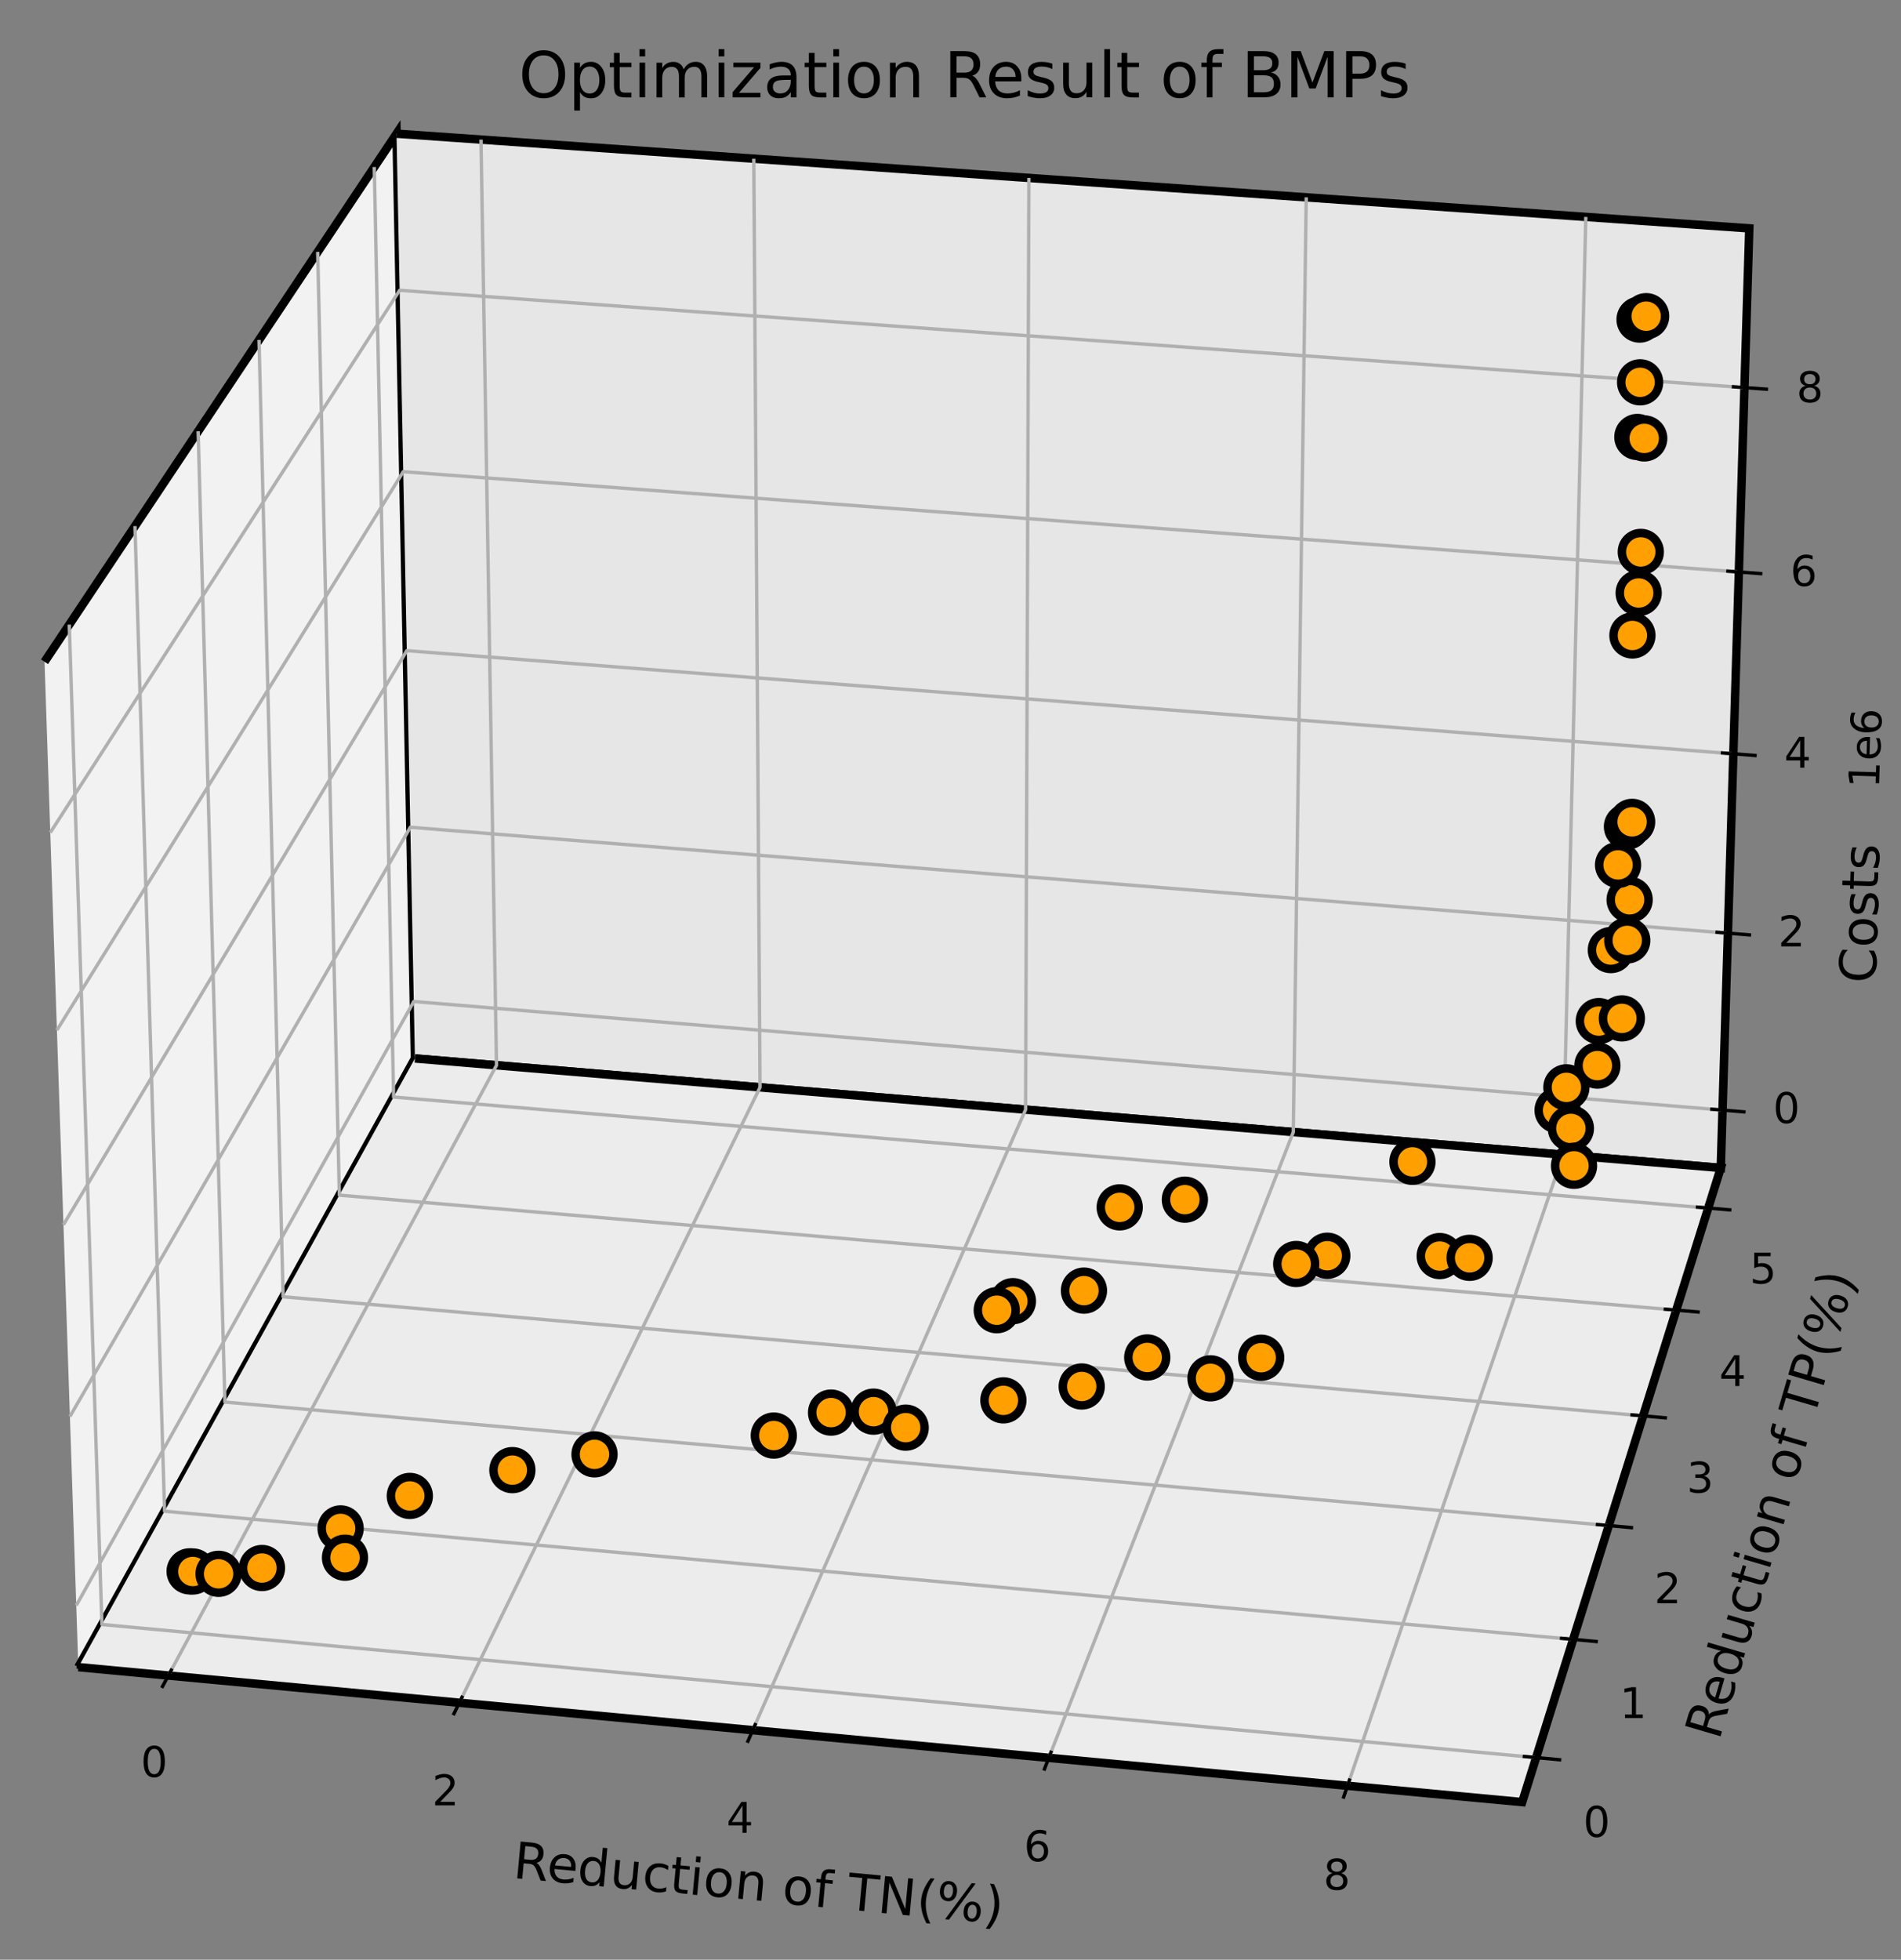 <?xml version="1.0" encoding="utf-8"?>
<!-- Generator: Adobe Illustrator 28.1.0, SVG Export Plug-In . SVG Version: 6.00 Build 0)  -->
<svg version="1.1" id="图层_1" xmlns="http://www.w3.org/2000/svg" xmlns:xlink="http://www.w3.org/1999/xlink" x="0px" y="0px"
	 viewBox="0 0 449.45 463.22" style="enable-background:new 0 0 449.45 463.22;" xml:space="preserve">
<rect x="0" y="0" width="449.45" height="463.22" fill="#808080" stroke="none"/>
<style type="text/css">
	.st0{fill:#F2F2F2;stroke:#000000;stroke-width:2;stroke-miterlimit:10;}
	.st1{fill:#E6E6E6;stroke:#000000;stroke-width:2;stroke-miterlimit:10;}
	.st2{fill:#ECECEC;stroke:#000000;stroke-width:2;stroke-miterlimit:10;}
	.st3{fill:none;stroke:#B0B0B0;stroke-width:0.8;stroke-linejoin:round;stroke-miterlimit:10;}
	.st4{fill:none;stroke:#000000;stroke-width:0.8;stroke-linecap:square;stroke-linejoin:round;stroke-miterlimit:10;}
	.st5{fill-rule:evenodd;clip-rule:evenodd;}
	.st6{fill:#FF9F00;stroke:#000000;stroke-width:2;stroke-linejoin:round;stroke-miterlimit:10;}
</style>
<g>
	<polyline class="st0" points="18.52,394.07 98.1,250.19 93.75,31.6 10.53,156.42 	"/>
	<polyline class="st1" points="98.1,250.19 406.84,276.07 413.58,53.98 93.75,31.6 	"/>
	<polyline class="st2" points="18.52,394.07 359.89,425.97 406.84,276.07 98.1,250.19 	"/>
	<path class="st3" d="M39.81,396.06l77.58-144.25L113.72,33 M108.59,402.49l71.1-145.46l-1.47-219.52 M177.97,408.97l64.51-146.68
		l0.78-220.23 M247.97,415.51l57.8-147.91l3.06-220.95 M318.59,422.11l50.97-149.16l5.37-221.67 M16.38,147.64l7.72,236.35
		l339.08,31.46 M31.91,124.35l7,232.86l333.02,30.3 M46.85,101.94l6.33,229.47l327.18,29.2 M61.24,80.35l5.7,226.17l321.54,28.16
		 M75.11,59.54l5.12,222.96l316.08,27.18 M88.49,39.48l4.57,219.83l310.81,26.25 M407.26,262.4L97.83,236.73l-79.8,142.76
		 M408.52,220.58L97.01,195.54L16.53,334.83 M409.81,178.18L96.18,153.8l-81.18,135.7 M411.11,135.2L95.34,111.5l-81.88,132
		 M412.44,91.62l-317.95-23L11.89,196.8"/>
	<path class="st4" d="M18.52,394.07l341.36,31.9 M40.5,394.78l-2.07,3.84"/>
	<path class="st5" d="M36.46,413.38c-0.51,0-0.89,0.25-1.15,0.75c-0.25,0.5-0.38,1.25-0.38,2.25c0,1,0.13,1.75,0.38,2.25
		c0.26,0.5,0.64,0.75,1.15,0.75c0.51,0,0.89-0.25,1.15-0.75c0.26-0.5,0.39-1.25,0.39-2.25c0-1-0.13-1.75-0.39-2.25
		C37.36,413.63,36.98,413.38,36.46,413.38 M36.46,412.6c0.82,0,1.44,0.32,1.87,0.97c0.43,0.64,0.65,1.58,0.65,2.81
		c0,1.23-0.21,2.16-0.65,2.81c-0.43,0.64-1.05,0.97-1.87,0.97c-0.82,0-1.44-0.32-1.88-0.97c-0.43-0.65-0.64-1.59-0.64-2.81
		c0-1.23,0.21-2.17,0.64-2.81C35.02,412.92,35.65,412.6,36.46,412.6L36.46,412.6z"/>
	<line class="st4" x1="109.22" y1="401.2" x2="107.33" y2="405.07"/>
	<path class="st5" d="M104.08,425.91h3.44v0.83h-4.63v-0.83c0.38-0.39,0.88-0.91,1.53-1.56c0.65-0.65,1.05-1.07,1.22-1.26
		c0.32-0.36,0.54-0.65,0.66-0.9c0.13-0.25,0.19-0.49,0.19-0.73c0-0.39-0.14-0.7-0.41-0.95c-0.27-0.24-0.62-0.37-1.06-0.37
		c-0.31,0-0.63,0.05-0.98,0.16c-0.34,0.11-0.71,0.27-1.1,0.49v-1c0.4-0.16,0.77-0.28,1.11-0.36c0.35-0.08,0.66-0.12,0.95-0.12
		c0.76,0,1.36,0.19,1.81,0.57c0.45,0.38,0.67,0.88,0.67,1.51c0,0.3-0.06,0.59-0.17,0.85c-0.11,0.27-0.31,0.58-0.61,0.95
		c-0.08,0.09-0.34,0.37-0.78,0.82C105.49,424.47,104.88,425.1,104.08,425.91L104.08,425.91z"/>
	<line class="st4" x1="178.55" y1="407.67" x2="176.83" y2="411.58"/>
	<path class="st5" d="M175.54,426.79l-2.49,3.89h2.49V426.79 M175.28,425.93h1.24v4.75h1.04v0.82h-1.04v1.72h-0.98v-1.72h-3.29
		v-0.95L175.28,425.93L175.28,425.93z"/>
	<line class="st4" x1="248.48" y1="414.2" x2="246.94" y2="418.14"/>
	<path class="st5" d="M245.38,435.9c-0.44,0-0.8,0.15-1.05,0.45c-0.26,0.3-0.39,0.72-0.39,1.25c0,0.52,0.13,0.94,0.39,1.25
		c0.26,0.3,0.61,0.45,1.05,0.45s0.79-0.15,1.05-0.45c0.26-0.31,0.39-0.72,0.39-1.25c0-0.53-0.13-0.94-0.39-1.25
		C246.18,436.05,245.83,435.9,245.38,435.9 M247.34,432.81v0.9c-0.25-0.12-0.5-0.21-0.75-0.27c-0.25-0.06-0.5-0.09-0.75-0.09
		c-0.65,0-1.15,0.22-1.49,0.66c-0.34,0.44-0.54,1.1-0.59,1.99c0.19-0.28,0.43-0.5,0.72-0.65c0.29-0.15,0.61-0.23,0.96-0.23
		c0.73,0,1.31,0.22,1.73,0.67c0.42,0.44,0.64,1.04,0.64,1.81c0,0.75-0.22,1.35-0.66,1.8s-1.03,0.68-1.77,0.68
		c-0.84,0-1.49-0.32-1.93-0.97c-0.44-0.65-0.67-1.59-0.67-2.81c0-1.15,0.27-2.07,0.82-2.75c0.55-0.69,1.28-1.03,2.2-1.03
		c0.25,0,0.5,0.02,0.75,0.07C246.81,432.64,247.07,432.71,247.34,432.81L247.34,432.81z"/>
	<line class="st4" x1="319.04" y1="420.78" x2="317.68" y2="424.77"/>
	<path class="st5" d="M316.06,443.2c-0.47,0-0.84,0.13-1.11,0.38s-0.4,0.6-0.4,1.04s0.13,0.79,0.4,1.04s0.64,0.38,1.11,0.38
		s0.84-0.13,1.11-0.38c0.27-0.25,0.41-0.6,0.41-1.04c0-0.44-0.14-0.79-0.41-1.04S316.54,443.2,316.06,443.2 M315.08,442.78
		c-0.42-0.1-0.75-0.3-0.99-0.59c-0.23-0.29-0.35-0.64-0.35-1.06c0-0.58,0.21-1.04,0.62-1.38s0.99-0.51,1.71-0.51
		c0.73,0,1.29,0.17,1.71,0.51s0.62,0.8,0.62,1.38c0,0.42-0.12,0.77-0.36,1.06c-0.23,0.29-0.56,0.49-0.98,0.59
		c0.47,0.11,0.84,0.33,1.11,0.65c0.27,0.32,0.4,0.72,0.4,1.18c0,0.71-0.21,1.25-0.65,1.63c-0.43,0.38-1.04,0.57-1.85,0.57
		s-1.42-0.19-1.86-0.57c-0.43-0.38-0.64-0.92-0.64-1.63c0-0.46,0.13-0.86,0.4-1.18S314.6,442.89,315.08,442.78 M314.71,441.22
		c0,0.38,0.12,0.67,0.35,0.88c0.24,0.21,0.57,0.32,1,0.32s0.75-0.11,0.99-0.32c0.24-0.21,0.36-0.51,0.36-0.88
		c0-0.38-0.12-0.67-0.36-0.88c-0.24-0.21-0.57-0.32-0.99-0.32s-0.76,0.11-1,0.32C314.83,440.54,314.71,440.84,314.71,441.22
		L314.71,441.22z"/>
	<path class="st5" d="M126.81,440.31c0.24,0.11,0.47,0.31,0.68,0.62c0.21,0.3,0.42,0.71,0.62,1.22l0.97,2.49l-1.27-0.12l-0.91-2.34
		c-0.23-0.61-0.48-1.02-0.73-1.24c-0.25-0.22-0.61-0.35-1.08-0.39l-1.28-0.12l-0.34,3.68l-1.18-0.11l0.81-8.71l2.66,0.25
		c1,0.09,1.72,0.37,2.17,0.83c0.45,0.46,0.64,1.11,0.56,1.95c-0.05,0.55-0.22,0.99-0.51,1.33C127.7,440,127.31,440.22,126.81,440.31
		 M124.2,436.38l-0.29,3.09l1.48,0.14c0.57,0.05,1.01-0.04,1.32-0.27c0.32-0.24,0.5-0.61,0.55-1.12c0.05-0.51-0.06-0.91-0.33-1.19
		c-0.26-0.29-0.68-0.46-1.25-0.51L124.2,436.38L124.2,436.38z"/>
	<path class="st5" d="M136.09,441.71l-0.05,0.53l-4.94-0.46c-0.02,0.75,0.15,1.33,0.51,1.75c0.37,0.42,0.9,0.67,1.61,0.73
		c0.41,0.04,0.82,0.02,1.21-0.04c0.4-0.06,0.8-0.18,1.2-0.35l-0.09,1.02c-0.4,0.13-0.81,0.21-1.22,0.26s-0.83,0.05-1.24,0.01
		c-1.04-0.1-1.84-0.48-2.39-1.14c-0.55-0.66-0.78-1.51-0.68-2.55c0.1-1.07,0.47-1.89,1.1-2.46c0.64-0.58,1.45-0.82,2.43-0.73
		c0.88,0.08,1.55,0.43,2,1.05C135.99,439.95,136.18,440.74,136.09,441.71 M135.04,441.29c0.05-0.59-0.08-1.07-0.36-1.45
		c-0.29-0.38-0.69-0.59-1.22-0.64c-0.6-0.06-1.1,0.07-1.49,0.37c-0.39,0.31-0.64,0.76-0.75,1.37L135.04,441.29L135.04,441.29z"/>
	<path class="st5" d="M142.19,440.3l0.33-3.54l1.07,0.1l-0.85,9.08l-1.07-0.1l0.09-0.98c-0.26,0.37-0.58,0.63-0.94,0.79
		c-0.36,0.15-0.78,0.21-1.26,0.16c-0.79-0.07-1.41-0.45-1.84-1.13c-0.44-0.68-0.6-1.53-0.51-2.55s0.42-1.83,0.97-2.42
		c0.55-0.58,1.23-0.84,2.02-0.76c0.48,0.05,0.88,0.18,1.21,0.4C141.74,439.58,142,439.89,142.19,440.3 M138.32,442.24
		c-0.07,0.79,0.03,1.43,0.31,1.91c0.28,0.48,0.71,0.74,1.28,0.8c0.57,0.05,1.04-0.13,1.4-0.55c0.37-0.42,0.59-1.03,0.66-1.82
		c0.07-0.79-0.03-1.42-0.32-1.9c-0.28-0.48-0.71-0.75-1.28-0.8c-0.57-0.05-1.04,0.13-1.41,0.55
		C138.61,440.85,138.39,441.45,138.32,442.24L138.32,442.24z"/>
	<path class="st5" d="M145.18,443.57l0.37-3.96l1.07,0.1l-0.37,3.91c-0.06,0.62,0.02,1.1,0.23,1.43c0.21,0.33,0.56,0.52,1.04,0.56
		c0.58,0.05,1.06-0.09,1.42-0.43c0.37-0.34,0.59-0.83,0.65-1.46l0.35-3.7l1.07,0.1l-0.61,6.53l-1.07-0.1l0.09-1
		c-0.3,0.37-0.63,0.64-0.99,0.8c-0.36,0.16-0.77,0.22-1.22,0.17c-0.75-0.07-1.3-0.36-1.64-0.86
		C145.22,445.17,145.1,444.47,145.18,443.57 M148.27,439.71L148.27,439.71L148.27,439.71z"/>
	<path class="st5" d="M158.02,441.04l-0.09,1c-0.29-0.2-0.58-0.35-0.88-0.46c-0.3-0.12-0.6-0.19-0.91-0.21
		c-0.69-0.06-1.26,0.11-1.68,0.51c-0.43,0.4-0.68,1-0.75,1.8c-0.07,0.8,0.06,1.44,0.4,1.92c0.34,0.47,0.87,0.75,1.56,0.81
		c0.31,0.03,0.62,0.02,0.93-0.04c0.32-0.06,0.63-0.15,0.95-0.29l-0.09,0.99c-0.31,0.11-0.64,0.19-0.96,0.23
		c-0.33,0.04-0.67,0.04-1.03,0.01c-0.99-0.09-1.74-0.47-2.26-1.15c-0.52-0.67-0.73-1.53-0.64-2.58c0.1-1.07,0.47-1.87,1.11-2.43
		c0.65-0.56,1.47-0.79,2.5-0.69c0.33,0.03,0.65,0.1,0.96,0.2C157.44,440.74,157.73,440.88,158.02,441.04L158.02,441.04z"/>
	<path class="st5" d="M161.06,439.07l-0.17,1.86l2.21,0.21l-0.08,0.83l-2.21-0.21l-0.33,3.55c-0.05,0.53-0.01,0.88,0.12,1.05
		c0.13,0.17,0.42,0.27,0.87,0.31l1.1,0.1l-0.08,0.9l-1.1-0.1c-0.83-0.08-1.39-0.28-1.67-0.62c-0.29-0.34-0.39-0.92-0.31-1.74
		l0.33-3.55l-0.79-0.07l0.08-0.83l0.79,0.07l0.17-1.86L161.06,439.07L161.06,439.07z"/>
	<path class="st5" d="M164.38,441.31l1.07,0.1l-0.61,6.53l-1.07-0.1L164.38,441.31 M164.62,438.77l1.07,0.1l-0.13,1.36l-1.07-0.1
		L164.62,438.77L164.62,438.77z"/>
	<path class="st5" d="M170.2,442.54c-0.58-0.05-1.05,0.13-1.43,0.55c-0.37,0.42-0.6,1.01-0.67,1.8c-0.07,0.78,0.03,1.42,0.32,1.9
		s0.73,0.75,1.31,0.8c0.57,0.05,1.05-0.13,1.42-0.55s0.6-1.02,0.67-1.8c0.07-0.78-0.04-1.4-0.33-1.88
		C171.21,442.86,170.77,442.59,170.2,442.54 M170.29,441.63c0.93,0.09,1.64,0.46,2.11,1.12s0.66,1.52,0.56,2.59
		c-0.1,1.07-0.45,1.88-1.03,2.45c-0.59,0.56-1.35,0.79-2.28,0.7c-0.94-0.09-1.65-0.46-2.12-1.12c-0.47-0.66-0.66-1.53-0.56-2.59
		c0.1-1.07,0.44-1.89,1.03-2.45C168.58,441.78,169.35,441.54,170.29,441.63L170.29,441.63z"/>
	<path class="st5" d="M180.37,445.37l-0.37,3.94l-1.07-0.1l0.37-3.91c0.06-0.62-0.02-1.09-0.23-1.42s-0.56-0.52-1.04-0.56
		c-0.58-0.05-1.06,0.09-1.42,0.43c-0.37,0.34-0.58,0.83-0.64,1.46l-0.35,3.69l-1.08-0.1l0.61-6.53l1.08,0.1l-0.09,1.02
		c0.29-0.37,0.62-0.64,0.99-0.8c0.37-0.16,0.78-0.22,1.23-0.18c0.75,0.07,1.3,0.36,1.64,0.86
		C180.33,443.76,180.45,444.46,180.37,445.37L180.37,445.37z"/>
	<path class="st5" d="M188.92,444.46c-0.58-0.05-1.05,0.13-1.43,0.55c-0.37,0.42-0.6,1.01-0.67,1.8c-0.07,0.78,0.03,1.42,0.32,1.9
		c0.29,0.48,0.73,0.75,1.31,0.8c0.57,0.05,1.05-0.13,1.42-0.55c0.37-0.42,0.6-1.02,0.67-1.8c0.07-0.78-0.04-1.4-0.33-1.88
		C189.93,444.78,189.49,444.51,188.92,444.46 M189.01,443.55c0.93,0.09,1.64,0.46,2.11,1.12c0.47,0.66,0.66,1.52,0.56,2.59
		c-0.1,1.07-0.45,1.88-1.03,2.45c-0.59,0.56-1.35,0.79-2.28,0.7c-0.94-0.09-1.65-0.46-2.12-1.12c-0.47-0.66-0.66-1.53-0.56-2.59
		c0.1-1.07,0.44-1.89,1.03-2.45C187.3,443.7,188.07,443.46,189.01,443.55L189.01,443.55z"/>
	<path class="st5" d="M197.45,441.95l-0.08,0.89l-1.03-0.1c-0.39-0.04-0.66,0.01-0.83,0.16c-0.16,0.14-0.26,0.42-0.3,0.82
		l-0.05,0.58l1.77,0.17l-0.08,0.83l-1.77-0.17l-0.53,5.7l-1.08-0.1l0.53-5.7l-1.03-0.1l0.08-0.83l1.03,0.1l0.04-0.46
		c0.07-0.73,0.29-1.24,0.66-1.54c0.37-0.3,0.92-0.42,1.66-0.35L197.45,441.95L197.45,441.95z"/>
	<polygon class="st5" points="200.86,442.62 208.23,443.31 208.14,444.31 205.05,444.02 204.32,451.73 203.14,451.62 203.86,443.91 
		200.77,443.62 200.86,442.62 	"/>
	<polygon class="st5" points="209.27,443.46 210.86,443.61 214.04,451.25 214.72,443.97 215.86,444.07 215.05,452.78 213.46,452.64 
		210.28,444.99 209.6,452.27 208.46,452.17 209.27,443.46 	"/>
	<path class="st5" d="M220.96,444.06c-0.6,0.84-1.08,1.69-1.41,2.55c-0.33,0.85-0.54,1.73-0.63,2.62s-0.04,1.8,0.13,2.71
		c0.17,0.9,0.48,1.82,0.91,2.76l-0.93-0.09c-0.5-0.97-0.85-1.91-1.06-2.82c-0.2-0.91-0.27-1.8-0.19-2.67s0.31-1.72,0.68-2.58
		c0.37-0.85,0.89-1.71,1.56-2.57L220.96,444.06L220.96,444.06z"/>
	<path class="st5" d="M230.01,450.24c-0.34-0.03-0.62,0.09-0.84,0.36c-0.22,0.27-0.35,0.66-0.4,1.18c-0.05,0.51,0.01,0.91,0.17,1.22
		c0.17,0.3,0.42,0.47,0.76,0.51c0.33,0.03,0.6-0.09,0.82-0.36c0.22-0.27,0.36-0.66,0.4-1.17c0.05-0.51-0.01-0.92-0.18-1.22
		C230.58,450.44,230.34,450.27,230.01,450.24 M230.08,449.5c0.61,0.06,1.08,0.32,1.4,0.78c0.32,0.46,0.45,1.05,0.38,1.78
		c-0.07,0.73-0.3,1.29-0.71,1.68c-0.4,0.39-0.91,0.56-1.52,0.5c-0.62-0.06-1.09-0.31-1.42-0.77s-0.45-1.05-0.38-1.78
		s0.3-1.29,0.7-1.68C228.95,449.61,229.46,449.44,230.08,449.5 M224.39,445.38c-0.33-0.03-0.61,0.09-0.83,0.36
		c-0.22,0.27-0.35,0.66-0.4,1.16c-0.05,0.51,0.01,0.92,0.17,1.23c0.17,0.3,0.41,0.47,0.75,0.51c0.34,0.03,0.61-0.09,0.83-0.36
		c0.22-0.27,0.36-0.66,0.4-1.17c0.05-0.5-0.02-0.91-0.18-1.22S224.72,445.41,224.39,445.38 M229.73,445.13l0.93,0.09l-6.29,8.53
		l-0.93-0.09L229.73,445.13 M224.46,444.64c0.61,0.06,1.08,0.32,1.41,0.78c0.33,0.46,0.46,1.05,0.39,1.78
		c-0.07,0.74-0.3,1.3-0.71,1.69c-0.4,0.39-0.91,0.56-1.53,0.5c-0.62-0.06-1.09-0.31-1.41-0.77c-0.32-0.46-0.44-1.06-0.37-1.79
		c0.07-0.72,0.3-1.28,0.7-1.68S223.85,444.58,224.46,444.64L224.46,444.64z"/>
	<path class="st5" d="M234.05,445.24l0.93,0.09c0.5,0.97,0.85,1.91,1.05,2.82c0.21,0.91,0.27,1.79,0.19,2.66s-0.31,1.74-0.68,2.59
		c-0.37,0.85-0.89,1.71-1.56,2.57l-0.93-0.09c0.6-0.84,1.07-1.69,1.4-2.55c0.34-0.86,0.55-1.74,0.63-2.64
		c0.08-0.9,0.04-1.8-0.14-2.7C234.79,447.11,234.48,446.18,234.05,445.24L234.05,445.24z"/>
	<path class="st4" d="M406.84,276.07l-46.96,149.9 M360.41,415.19l8.32,0.77"/>
	<path class="st5" d="M377.5,427.54c-0.51,0-0.89,0.25-1.15,0.75c-0.25,0.5-0.38,1.25-0.38,2.25c0,1,0.13,1.75,0.38,2.25
		c0.26,0.5,0.64,0.75,1.15,0.75c0.51,0,0.89-0.25,1.15-0.75c0.26-0.5,0.39-1.25,0.39-2.25c0-1-0.13-1.75-0.39-2.25
		C378.4,427.79,378.02,427.54,377.5,427.54 M377.5,426.76c0.82,0,1.44,0.32,1.87,0.97c0.43,0.64,0.65,1.58,0.65,2.81
		c0,1.23-0.21,2.16-0.65,2.81c-0.43,0.64-1.05,0.97-1.87,0.97s-1.44-0.32-1.88-0.97c-0.43-0.65-0.64-1.59-0.64-2.81
		c0-1.23,0.21-2.17,0.64-2.81C376.06,427.08,376.69,426.76,377.5,426.76L377.5,426.76z"/>
	<line class="st4" x1="369.21" y1="387.26" x2="377.38" y2="388.01"/>
	<polygon class="st5" points="384.2,405.27 385.82,405.27 385.82,399.71 384.06,400.06 384.06,399.16 385.81,398.81 386.79,398.81 
		386.79,405.27 388.4,405.27 388.4,406.1 384.2,406.1 384.2,405.27 	"/>
	<line class="st4" x1="377.69" y1="360.37" x2="385.71" y2="361.09"/>
	<path class="st5" d="M393.04,378.15h3.44v0.83h-4.63v-0.83c0.38-0.39,0.88-0.91,1.53-1.56c0.65-0.65,1.05-1.07,1.22-1.26
		c0.32-0.36,0.54-0.65,0.66-0.9c0.13-0.25,0.19-0.49,0.19-0.73c0-0.39-0.14-0.7-0.41-0.95c-0.27-0.24-0.62-0.37-1.06-0.37
		c-0.31,0-0.63,0.05-0.98,0.16c-0.34,0.11-0.71,0.27-1.1,0.49v-1c0.4-0.16,0.77-0.28,1.11-0.36s0.66-0.12,0.95-0.12
		c0.76,0,1.36,0.19,1.81,0.57s0.67,0.88,0.67,1.51c0,0.3-0.06,0.59-0.17,0.85s-0.31,0.58-0.61,0.95c-0.08,0.09-0.34,0.37-0.78,0.82
		C394.45,376.71,393.84,377.34,393.04,378.15L393.04,378.15z"/>
	<line class="st4" x1="385.86" y1="334.45" x2="393.73" y2="335.14"/>
	<path class="st5" d="M402.86,348.89c0.47,0.1,0.84,0.31,1.1,0.63c0.27,0.32,0.4,0.71,0.4,1.18c0,0.72-0.25,1.27-0.74,1.67
		s-1.2,0.59-2.11,0.59c-0.31,0-0.62-0.03-0.95-0.09c-0.32-0.06-0.65-0.15-1-0.27v-0.95c0.27,0.16,0.57,0.28,0.9,0.36
		c0.33,0.08,0.66,0.12,1.02,0.12c0.62,0,1.09-0.12,1.41-0.37c0.33-0.24,0.49-0.6,0.49-1.06c0-0.43-0.15-0.77-0.45-1.01
		c-0.3-0.24-0.72-0.37-1.25-0.37h-0.85v-0.81h0.89c0.48,0,0.85-0.1,1.11-0.29c0.26-0.2,0.39-0.47,0.39-0.84
		c0-0.38-0.13-0.66-0.4-0.86c-0.26-0.2-0.64-0.3-1.14-0.3c-0.27,0-0.56,0.03-0.87,0.09s-0.65,0.15-1.02,0.27v-0.88
		c0.38-0.1,0.72-0.18,1.05-0.23c0.33-0.05,0.64-0.08,0.93-0.08c0.75,0,1.34,0.17,1.78,0.51c0.43,0.34,0.65,0.8,0.65,1.38
		c0,0.41-0.12,0.75-0.35,1.03S403.29,348.78,402.86,348.89L402.86,348.89z"/>
	<line class="st4" x1="393.73" y1="309.46" x2="401.47" y2="310.12"/>
	<path class="st5" d="M410.26,321.19l-2.49,3.89h2.49V321.19 M410,320.33h1.24v4.75h1.04v0.82h-1.04v1.72h-0.98v-1.72h-3.29v-0.95
		L410,320.33L410,320.33z"/>
	<line class="st4" x1="401.34" y1="285.34" x2="408.95" y2="285.98"/>
	<path class="st5" d="M414.76,296.09h3.87v0.83h-2.97v1.79c0.14-0.05,0.29-0.08,0.43-0.11c0.14-0.02,0.29-0.04,0.43-0.04
		c0.82,0,1.46,0.22,1.93,0.67c0.47,0.44,0.71,1.05,0.71,1.81c0,0.79-0.24,1.4-0.73,1.83c-0.49,0.43-1.18,0.65-2.07,0.65
		c-0.31,0-0.62-0.02-0.94-0.08c-0.32-0.05-0.64-0.13-0.98-0.23v-0.99c0.29,0.16,0.6,0.28,0.91,0.36c0.31,0.08,0.64,0.12,0.99,0.12
		c0.56,0,1.01-0.15,1.34-0.44c0.33-0.3,0.49-0.7,0.49-1.21c0-0.51-0.17-0.91-0.49-1.21c-0.33-0.3-0.78-0.44-1.34-0.44
		c-0.26,0-0.53,0.03-0.79,0.09c-0.26,0.06-0.53,0.15-0.8,0.27V296.09L414.76,296.09z"/>
	<path class="st5" d="M404.02,405.27c0.16-0.22,0.4-0.4,0.74-0.55c0.34-0.15,0.78-0.28,1.32-0.37l2.63-0.48l-0.36,1.22l-2.47,0.44
		c-0.64,0.11-1.09,0.27-1.36,0.48c-0.26,0.2-0.46,0.53-0.59,0.98l-0.36,1.24l3.55,1.04l-0.33,1.14l-8.39-2.46l0.75-2.56
		c0.28-0.96,0.69-1.62,1.23-1.97c0.54-0.36,1.21-0.41,2.02-0.18c0.53,0.15,0.93,0.41,1.21,0.76
		C403.89,404.33,404.03,404.76,404.02,405.27 M399.66,407.08l2.98,0.87l0.42-1.43c0.16-0.55,0.16-1-0.01-1.35
		c-0.17-0.36-0.51-0.61-1-0.75c-0.49-0.14-0.9-0.11-1.23,0.1c-0.33,0.2-0.58,0.58-0.74,1.13L399.66,407.08L399.66,407.08z"/>
	<path class="st5" d="M407.21,396.58l0.51,0.15l-1.39,4.76c0.73,0.16,1.33,0.11,1.82-0.16c0.48-0.28,0.83-0.76,1.03-1.44
		c0.12-0.4,0.18-0.8,0.19-1.2c0.01-0.4-0.02-0.82-0.11-1.24l0.98,0.29c0.05,0.42,0.05,0.83,0.03,1.25
		c-0.03,0.41-0.11,0.82-0.22,1.22c-0.3,1.01-0.82,1.71-1.58,2.13c-0.76,0.41-1.63,0.47-2.63,0.18c-1.03-0.3-1.77-0.82-2.21-1.55
		c-0.44-0.73-0.53-1.58-0.25-2.52c0.25-0.85,0.72-1.44,1.41-1.77C405.47,396.34,406.28,396.31,407.21,396.58 M406.61,397.53
		c-0.57-0.16-1.07-0.13-1.5,0.08c-0.43,0.21-0.72,0.57-0.87,1.08c-0.17,0.58-0.14,1.09,0.08,1.53c0.23,0.44,0.63,0.78,1.2,1
		L406.61,397.53L406.61,397.53z"/>
	<path class="st5" d="M406.95,390.26l-3.41-1l0.3-1.03l8.75,2.57l-0.3,1.03l-0.94-0.28c0.31,0.33,0.51,0.69,0.6,1.07
		c0.08,0.38,0.06,0.8-0.08,1.27c-0.22,0.76-0.71,1.29-1.46,1.59c-0.75,0.3-1.62,0.3-2.6,0.01c-0.99-0.29-1.72-0.76-2.19-1.42
		c-0.47-0.66-0.59-1.37-0.37-2.13c0.14-0.47,0.34-0.83,0.62-1.11C406.15,390.56,406.51,390.37,406.95,390.26 M408.11,394.43
		c0.76,0.22,1.41,0.24,1.93,0.06c0.53-0.19,0.87-0.56,1.03-1.1c0.16-0.55,0.07-1.04-0.27-1.48c-0.34-0.44-0.9-0.78-1.66-1
		c-0.76-0.22-1.4-0.24-1.93-0.05c-0.53,0.19-0.87,0.56-1.03,1.1c-0.16,0.55-0.07,1.04,0.27,1.48
		C406.8,393.87,407.35,394.21,408.11,394.43L408.11,394.43z"/>
	<path class="st5" d="M410.83,388.1l-3.81-1.12l0.3-1.03l3.77,1.11c0.6,0.17,1.08,0.19,1.45,0.05c0.37-0.14,0.61-0.45,0.75-0.92
		c0.16-0.56,0.11-1.05-0.15-1.48c-0.26-0.43-0.7-0.74-1.31-0.92l-3.57-1.05l0.3-1.03l6.3,1.85l-0.3,1.03l-0.97-0.28
		c0.31,0.37,0.51,0.74,0.6,1.13c0.09,0.39,0.07,0.79-0.06,1.23c-0.21,0.73-0.6,1.2-1.16,1.45
		C412.4,388.37,411.69,388.36,410.83,388.1 M407.62,384.34L407.62,384.34L407.62,384.34z"/>
	<path class="st5" d="M410.64,374.94l0.97,0.28c-0.25,0.24-0.45,0.5-0.62,0.78c-0.17,0.27-0.3,0.55-0.38,0.85
		c-0.2,0.67-0.14,1.25,0.18,1.75c0.31,0.49,0.85,0.86,1.62,1.08c0.77,0.23,1.42,0.22,1.96-0.03c0.53-0.25,0.9-0.71,1.09-1.38
		c0.09-0.3,0.14-0.61,0.14-0.92c0-0.32-0.03-0.65-0.11-0.99l0.96,0.28c0.05,0.33,0.06,0.66,0.04,0.99
		c-0.02,0.33-0.09,0.67-0.19,1.01c-0.28,0.95-0.8,1.62-1.56,2c-0.76,0.38-1.65,0.43-2.66,0.13c-1.03-0.3-1.75-0.82-2.18-1.55
		c-0.42-0.74-0.49-1.6-0.2-2.58c0.09-0.32,0.22-0.62,0.37-0.9C410.24,375.45,410.43,375.19,410.64,374.94L410.64,374.94z"/>
	<path class="st5" d="M409.63,371.58l1.79,0.52l0.62-2.13l0.8,0.24l-0.62,2.13l3.42,1c0.51,0.15,0.86,0.18,1.05,0.08
		c0.19-0.1,0.34-0.36,0.47-0.8l0.31-1.06l0.87,0.25l-0.31,1.06c-0.23,0.8-0.54,1.31-0.93,1.52c-0.39,0.22-0.98,0.21-1.76-0.02
		l-3.42-1l-0.22,0.76l-0.8-0.24l0.22-0.76l-1.79-0.52L409.63,371.58L409.63,371.58z"/>
	<path class="st5" d="M412.23,368.54l0.3-1.03l6.3,1.85l-0.3,1.03L412.23,368.54 M409.78,367.82l0.3-1.03l1.31,0.38l-0.3,1.03
		L409.78,367.82L409.78,367.82z"/>
	<path class="st5" d="M414.81,363.17c-0.16,0.56-0.07,1.06,0.27,1.51c0.34,0.45,0.88,0.78,1.63,1c0.75,0.22,1.4,0.24,1.92,0.04
		c0.53-0.19,0.87-0.58,1.03-1.13c0.16-0.55,0.07-1.05-0.27-1.5c-0.34-0.45-0.89-0.79-1.63-1c-0.75-0.22-1.39-0.23-1.91-0.04
		C415.32,362.25,414.97,362.62,414.81,363.17 M413.94,362.92c0.26-0.9,0.76-1.52,1.5-1.86s1.62-0.36,2.65-0.06
		c1.03,0.3,1.76,0.8,2.2,1.48c0.43,0.68,0.52,1.48,0.26,2.38c-0.27,0.91-0.77,1.53-1.5,1.87c-0.74,0.34-1.62,0.35-2.65,0.05
		c-1.03-0.3-1.77-0.79-2.2-1.48C413.75,364.62,413.67,363.82,413.94,362.92L413.94,362.92z"/>
	<path class="st5" d="M419.44,353.9l3.8,1.11l-0.3,1.03l-3.77-1.1c-0.6-0.17-1.07-0.19-1.44-0.04c-0.37,0.14-0.61,0.45-0.75,0.92
		c-0.16,0.56-0.11,1.05,0.15,1.48c0.26,0.42,0.7,0.73,1.31,0.91l3.56,1.04l-0.31,1.04l-6.3-1.85l0.31-1.04l0.98,0.29
		c-0.3-0.36-0.51-0.73-0.59-1.12c-0.09-0.39-0.07-0.81,0.06-1.25c0.21-0.73,0.6-1.2,1.16-1.44
		C417.85,353.64,418.56,353.64,419.44,353.9L419.44,353.9z"/>
	<path class="st5" d="M420.01,345.31c-0.16,0.56-0.07,1.06,0.27,1.51c0.34,0.45,0.88,0.78,1.63,1c0.75,0.22,1.4,0.24,1.92,0.04
		c0.53-0.19,0.87-0.58,1.03-1.13c0.16-0.55,0.07-1.05-0.27-1.5c-0.34-0.45-0.89-0.79-1.63-1c-0.75-0.22-1.39-0.23-1.91-0.04
		C420.52,344.39,420.17,344.76,420.01,345.31 M419.13,345.06c0.26-0.9,0.76-1.52,1.5-1.86c0.73-0.34,1.62-0.36,2.65-0.06
		c1.03,0.3,1.76,0.8,2.2,1.48c0.43,0.68,0.52,1.48,0.26,2.38c-0.27,0.91-0.77,1.53-1.5,1.87c-0.74,0.34-1.62,0.35-2.65,0.05
		c-1.03-0.3-1.77-0.79-2.2-1.48C418.95,346.76,418.86,345.96,419.13,345.06L419.13,345.06z"/>
	<path class="st5" d="M419.08,336.4l0.86,0.25l-0.29,0.99c-0.11,0.37-0.11,0.65,0,0.84c0.11,0.19,0.36,0.34,0.75,0.45l0.56,0.16
		l0.5-1.7l0.8,0.24l-0.5,1.7l5.49,1.61l-0.31,1.04l-5.49-1.61l-0.29,0.99l-0.8-0.24l0.29-0.99l-0.44-0.13
		c-0.7-0.21-1.16-0.52-1.39-0.94c-0.22-0.42-0.24-0.99-0.03-1.69L419.08,336.4L419.08,336.4z"/>
	<polygon class="st5" points="420.43,333.09 422.51,325.98 423.46,326.26 422.59,329.24 430.03,331.43 429.7,332.57 422.26,330.39 
		421.38,333.37 420.43,333.09 	"/>
	<path class="st5" d="M424.07,324.06l3.15,0.92l0.42-1.43c0.15-0.53,0.14-0.98-0.05-1.35c-0.19-0.37-0.54-0.63-1.04-0.78
		c-0.5-0.15-0.93-0.11-1.29,0.09c-0.36,0.21-0.61,0.58-0.77,1.11L424.07,324.06 M422.8,324.92l0.75-2.56
		c0.28-0.94,0.7-1.59,1.27-1.94c0.56-0.36,1.26-0.42,2.08-0.18c0.83,0.24,1.39,0.67,1.67,1.28c0.28,0.6,0.29,1.38,0.01,2.32
		l-0.42,1.43l3.37,0.99l-0.33,1.14L422.8,324.92L422.8,324.92z"/>
	<path class="st5" d="M425.2,315.38c0.71,0.75,1.46,1.38,2.23,1.87c0.77,0.49,1.59,0.86,2.46,1.12c0.87,0.25,1.76,0.38,2.68,0.39
		c0.92,0,1.88-0.12,2.89-0.37l-0.26,0.9c-1.05,0.3-2.04,0.47-2.97,0.5c-0.93,0.03-1.82-0.08-2.66-0.33
		c-0.84-0.25-1.63-0.63-2.4-1.16c-0.77-0.52-1.51-1.2-2.23-2.03L425.2,315.38L425.2,315.38z"/>
	<path class="st5" d="M433.02,307.72c-0.1,0.33-0.03,0.63,0.19,0.89c0.22,0.27,0.58,0.47,1.08,0.62c0.49,0.14,0.9,0.17,1.23,0.06
		c0.33-0.1,0.55-0.32,0.64-0.65c0.09-0.32,0.03-0.61-0.2-0.88c-0.23-0.27-0.58-0.48-1.07-0.62s-0.91-0.16-1.24-0.06
		C433.32,307.19,433.11,307.39,433.02,307.72 M432.3,307.51c0.17-0.59,0.52-1,1.03-1.23s1.12-0.24,1.82-0.03
		c0.7,0.21,1.21,0.54,1.51,1.02c0.31,0.47,0.37,0.99,0.2,1.59c-0.18,0.6-0.52,1.01-1.03,1.24c-0.51,0.23-1.12,0.24-1.82,0.03
		c-0.7-0.21-1.21-0.54-1.52-1.01C432.2,308.64,432.13,308.1,432.3,307.51 M427.18,312.3c-0.09,0.32-0.03,0.62,0.2,0.89
		c0.22,0.27,0.58,0.47,1.07,0.61c0.49,0.15,0.91,0.17,1.24,0.06c0.33-0.1,0.54-0.32,0.64-0.64c0.1-0.33,0.03-0.62-0.19-0.89
		c-0.22-0.27-0.58-0.48-1.08-0.62c-0.48-0.14-0.89-0.16-1.23-0.06S427.27,311.98,427.18,312.3 M427.95,307.02l0.26-0.9l7.17,7.81
		l-0.26,0.9L427.95,307.02 M426.46,312.09c0.17-0.59,0.52-1,1.03-1.24c0.51-0.23,1.12-0.25,1.82-0.04c0.71,0.21,1.21,0.55,1.52,1.02
		c0.31,0.47,0.37,1,0.2,1.6c-0.17,0.6-0.52,1.01-1.03,1.24c-0.51,0.22-1.12,0.23-1.83,0.03c-0.7-0.2-1.2-0.54-1.51-1.01
		S426.29,312.69,426.46,312.09L426.46,312.09z"/>
	<path class="st5" d="M428.95,302.83l0.26-0.9c1.05-0.3,2.04-0.47,2.97-0.5c0.93-0.03,1.81,0.07,2.65,0.32s1.65,0.64,2.41,1.17
		c0.77,0.52,1.51,1.2,2.23,2.02l-0.26,0.9c-0.71-0.75-1.45-1.37-2.23-1.86c-0.78-0.5-1.6-0.87-2.47-1.13
		c-0.87-0.25-1.76-0.38-2.67-0.38C430.92,302.46,429.96,302.58,428.95,302.83L428.95,302.83z"/>
	<path class="st4" d="M406.84,276.07l6.74-222.09 M404.73,262.19l7.57,0.63"/>
	<path class="st5" d="M422.38,258.82c-0.51,0-0.89,0.25-1.15,0.75c-0.25,0.5-0.38,1.25-0.38,2.25s0.13,1.75,0.38,2.25
		c0.26,0.5,0.64,0.75,1.15,0.75c0.51,0,0.89-0.25,1.15-0.75c0.26-0.5,0.39-1.25,0.39-2.25s-0.13-1.75-0.39-2.25
		C423.28,259.07,422.9,258.82,422.38,258.82 M422.38,258.04c0.82,0,1.44,0.32,1.87,0.97c0.43,0.64,0.65,1.58,0.65,2.81
		c0,1.23-0.21,2.16-0.65,2.81c-0.43,0.64-1.05,0.97-1.87,0.97s-1.44-0.32-1.88-0.97c-0.43-0.65-0.64-1.59-0.64-2.81
		c0-1.23,0.21-2.17,0.64-2.81C420.94,258.36,421.57,258.04,422.38,258.04L422.38,258.04z"/>
	<line class="st4" x1="405.98" y1="220.37" x2="413.61" y2="220.99"/>
	<path class="st5" d="M422.32,222.87h3.44v0.83h-4.63v-0.83c0.38-0.39,0.88-0.91,1.53-1.56c0.65-0.65,1.05-1.07,1.22-1.26
		c0.32-0.36,0.54-0.65,0.66-0.9c0.13-0.25,0.19-0.49,0.19-0.73c0-0.39-0.14-0.7-0.41-0.95c-0.27-0.24-0.62-0.37-1.06-0.37
		c-0.31,0-0.63,0.05-0.98,0.16c-0.34,0.11-0.71,0.27-1.1,0.49v-1c0.4-0.16,0.77-0.28,1.11-0.36s0.66-0.12,0.95-0.12
		c0.76,0,1.36,0.19,1.81,0.57s0.67,0.88,0.67,1.51c0,0.3-0.06,0.59-0.17,0.85s-0.31,0.58-0.61,0.95c-0.08,0.09-0.34,0.37-0.78,0.82
		C423.73,221.43,423.12,222.06,422.32,222.87L422.32,222.87z"/>
	<line class="st4" x1="407.25" y1="177.98" x2="414.93" y2="178.58"/>
	<path class="st5" d="M425.62,175.03l-2.49,3.89h2.49V175.03 M425.36,174.17h1.24v4.75h1.04v0.82h-1.04v1.72h-0.98v-1.72h-3.29
		v-0.95L425.36,174.17L425.36,174.17z"/>
	<line class="st4" x1="408.54" y1="135.01" x2="416.27" y2="135.59"/>
	<path class="st5" d="M426.58,134.46c-0.44,0-0.8,0.15-1.05,0.45s-0.39,0.72-0.39,1.25c0,0.52,0.13,0.94,0.39,1.25
		c0.26,0.3,0.61,0.45,1.05,0.45s0.79-0.15,1.05-0.45c0.26-0.31,0.39-0.72,0.39-1.25c0-0.53-0.13-0.94-0.39-1.25
		S427.03,134.46,426.58,134.46 M428.54,131.37v0.9c-0.25-0.12-0.5-0.21-0.75-0.27c-0.25-0.06-0.5-0.09-0.75-0.09
		c-0.65,0-1.15,0.22-1.49,0.66c-0.34,0.44-0.54,1.1-0.59,1.99c0.19-0.28,0.43-0.5,0.72-0.65s0.61-0.23,0.96-0.23
		c0.73,0,1.31,0.22,1.73,0.67s0.64,1.04,0.64,1.81c0,0.75-0.22,1.35-0.66,1.8s-1.03,0.68-1.77,0.68c-0.84,0-1.49-0.32-1.93-0.97
		c-0.44-0.65-0.67-1.59-0.67-2.81c0-1.15,0.27-2.07,0.82-2.75c0.55-0.69,1.28-1.03,2.2-1.03c0.25,0,0.5,0.02,0.75,0.07
		C428.01,131.2,428.27,131.27,428.54,131.37L428.54,131.37z"/>
	<line class="st4" x1="409.84" y1="91.43" x2="417.63" y2="91.99"/>
	<path class="st5" d="M427.9,91.6c-0.47,0-0.84,0.13-1.11,0.38s-0.4,0.6-0.4,1.04s0.13,0.79,0.4,1.04s0.64,0.38,1.11,0.38
		s0.84-0.13,1.11-0.38c0.27-0.25,0.41-0.6,0.41-1.04c0-0.44-0.14-0.79-0.41-1.04S428.38,91.6,427.9,91.6 M426.92,91.18
		c-0.42-0.1-0.75-0.3-0.99-0.59c-0.23-0.29-0.35-0.64-0.35-1.06c0-0.58,0.21-1.04,0.62-1.38s0.99-0.51,1.71-0.51
		c0.73,0,1.29,0.17,1.71,0.51s0.62,0.8,0.62,1.38c0,0.42-0.12,0.77-0.36,1.06c-0.23,0.29-0.56,0.49-0.98,0.59
		c0.47,0.11,0.84,0.33,1.11,0.65c0.27,0.32,0.4,0.72,0.4,1.18c0,0.71-0.21,1.25-0.65,1.63c-0.43,0.38-1.04,0.57-1.85,0.57
		s-1.42-0.19-1.86-0.57c-0.43-0.38-0.64-0.92-0.64-1.63c0-0.46,0.13-0.86,0.4-1.18S426.44,91.29,426.92,91.18 M426.55,89.62
		c0,0.38,0.12,0.67,0.35,0.88c0.24,0.21,0.57,0.32,1,0.32s0.75-0.11,0.99-0.32s0.36-0.51,0.36-0.88s-0.12-0.67-0.36-0.88
		s-0.57-0.32-0.99-0.32s-0.76,0.11-1,0.32C426.67,88.94,426.55,89.24,426.55,89.62L426.55,89.62z"/>
	<polygon class="st5" points="443.45,185.12 443.5,183.51 437.94,183.34 438.24,185.1 437.34,185.08 437.04,183.32 437.07,182.34 
		443.53,182.53 443.58,180.92 444.41,180.95 444.28,185.14 443.45,185.12 	"/>
	<path class="st5" d="M441.7,174.2l0.44,0.01l-0.13,4.13c0.62-0.02,1.1-0.19,1.43-0.51c0.33-0.33,0.51-0.79,0.53-1.38
		c0.01-0.35-0.02-0.68-0.1-1c-0.07-0.33-0.19-0.66-0.35-0.98l0.85,0.03c0.13,0.33,0.22,0.66,0.28,1c0.06,0.34,0.09,0.69,0.08,1.03
		c-0.03,0.87-0.3,1.55-0.82,2.05c-0.52,0.49-1.22,0.73-2.08,0.7c-0.89-0.03-1.6-0.29-2.11-0.79c-0.51-0.5-0.76-1.16-0.73-1.98
		c0.02-0.74,0.28-1.31,0.77-1.72C440.24,174.37,440.88,174.17,441.7,174.2 M441.41,175.09c-0.49-0.01-0.89,0.12-1.19,0.38
		s-0.46,0.61-0.47,1.05c-0.02,0.5,0.11,0.91,0.39,1.22c0.27,0.31,0.67,0.49,1.18,0.55L441.41,175.09L441.41,175.09z"/>
	<path class="st5" d="M440.79,170.48c-0.01,0.44,0.13,0.8,0.42,1.07c0.29,0.27,0.71,0.41,1.23,0.42c0.52,0.02,0.94-0.1,1.26-0.35
		c0.31-0.25,0.47-0.6,0.49-1.04c0.01-0.44-0.13-0.8-0.42-1.06c-0.3-0.27-0.71-0.41-1.23-0.43c-0.53-0.02-0.95,0.1-1.26,0.35
		C440.96,169.7,440.8,170.04,440.79,170.48 M437.76,168.43l0.9,0.03c-0.12,0.25-0.22,0.49-0.29,0.74c-0.07,0.25-0.11,0.49-0.12,0.74
		c-0.02,0.65,0.18,1.15,0.61,1.51c0.43,0.35,1.09,0.57,1.97,0.65c-0.28-0.2-0.48-0.45-0.63-0.74c-0.14-0.29-0.21-0.62-0.2-0.96
		c0.02-0.73,0.26-1.3,0.72-1.71c0.46-0.41,1.06-0.61,1.83-0.58c0.75,0.02,1.34,0.26,1.78,0.72c0.44,0.46,0.65,1.05,0.62,1.79
		c-0.03,0.84-0.37,1.48-1.03,1.9c-0.66,0.42-1.61,0.62-2.83,0.58c-1.15-0.03-2.06-0.34-2.73-0.9c-0.67-0.57-0.99-1.31-0.96-2.23
		c0.01-0.25,0.04-0.5,0.1-0.74C437.57,168.96,437.65,168.7,437.76,168.43L437.76,168.43z"/>
	<path class="st5" d="M435.63,224.48l1.25,0.04c-0.38,0.39-0.68,0.81-0.87,1.25c-0.2,0.45-0.3,0.92-0.32,1.43
		c-0.03,1,0.25,1.77,0.85,2.32c0.59,0.55,1.47,0.84,2.62,0.88c1.15,0.04,2.04-0.2,2.67-0.72c0.63-0.51,0.95-1.27,0.98-2.27
		c0.02-0.51-0.06-0.99-0.23-1.44s-0.44-0.89-0.79-1.3l1.24,0.04c0.27,0.42,0.47,0.87,0.59,1.34s0.18,0.96,0.17,1.47
		c-0.04,1.32-0.48,2.35-1.31,3.09c-0.84,0.74-1.96,1.08-3.36,1.04c-1.41-0.04-2.5-0.46-3.29-1.24c-0.79-0.79-1.16-1.84-1.12-3.16
		c0.02-0.52,0.1-1.01,0.26-1.47C435.12,225.3,435.34,224.87,435.63,224.48L435.63,224.48z"/>
	<path class="st5" d="M438.01,220.2c-0.02,0.58,0.2,1.04,0.64,1.39s1.05,0.54,1.84,0.56s1.41-0.12,1.87-0.44
		c0.46-0.32,0.7-0.78,0.72-1.36c0.02-0.57-0.2-1.04-0.64-1.39c-0.44-0.35-1.06-0.54-1.84-0.56c-0.78-0.02-1.4,0.13-1.86,0.45
		C438.27,219.17,438.03,219.62,438.01,220.2 M437.1,220.17c0.03-0.94,0.36-1.67,0.98-2.18c0.63-0.51,1.48-0.76,2.55-0.73
		c1.07,0.03,1.91,0.33,2.51,0.88c0.59,0.55,0.88,1.3,0.85,2.24c-0.03,0.94-0.36,1.67-0.98,2.19c-0.63,0.51-1.48,0.75-2.55,0.72
		c-1.08-0.03-1.91-0.32-2.51-0.87S437.07,221.11,437.1,220.17L437.1,220.17z"/>
	<path class="st5" d="M437.74,211.34l1.02,0.03c-0.17,0.3-0.29,0.61-0.38,0.94c-0.09,0.33-0.14,0.66-0.15,1.02
		c-0.02,0.53,0.05,0.94,0.21,1.21c0.16,0.27,0.4,0.41,0.73,0.42c0.25,0.01,0.45-0.08,0.6-0.27c0.15-0.19,0.29-0.57,0.44-1.14
		l0.09-0.37c0.19-0.76,0.44-1.29,0.75-1.61c0.31-0.31,0.73-0.46,1.26-0.45c0.61,0.02,1.08,0.27,1.42,0.77c0.34,0.49,0.5,1.16,0.47,2
		c-0.01,0.35-0.06,0.72-0.14,1.1c-0.08,0.38-0.19,0.77-0.34,1.19l-1.11-0.03c0.22-0.39,0.39-0.78,0.5-1.16
		c0.11-0.38,0.18-0.76,0.19-1.14c0.02-0.51-0.06-0.9-0.22-1.18c-0.17-0.28-0.41-0.42-0.73-0.43c-0.29-0.01-0.52,0.08-0.68,0.28
		c-0.16,0.19-0.32,0.62-0.49,1.28l-0.1,0.37c-0.16,0.66-0.39,1.14-0.69,1.43c-0.3,0.29-0.7,0.42-1.21,0.41
		c-0.61-0.02-1.09-0.25-1.41-0.7c-0.32-0.45-0.47-1.08-0.45-1.88c0.01-0.4,0.05-0.77,0.12-1.12
		C437.52,211.95,437.61,211.63,437.74,211.34L437.74,211.34z"/>
	<path class="st5" d="M435.59,208.15l1.86,0.06l0.07-2.22l0.84,0.03l-0.07,2.22l3.56,0.11c0.53,0.02,0.88-0.04,1.04-0.19
		c0.16-0.14,0.24-0.44,0.26-0.89l0.03-1.11l0.9,0.03l-0.03,1.11c-0.03,0.83-0.19,1.4-0.51,1.71c-0.32,0.31-0.89,0.45-1.71,0.42
		l-3.56-0.11l-0.02,0.79l-0.84-0.03l0.02-0.79l-1.86-0.06L435.59,208.15L435.59,208.15z"/>
	<path class="st5" d="M437.98,200.3l1.02,0.03c-0.17,0.3-0.29,0.61-0.38,0.94c-0.09,0.33-0.14,0.66-0.15,1.02
		c-0.02,0.53,0.05,0.94,0.21,1.21c0.16,0.27,0.4,0.41,0.73,0.42c0.25,0.01,0.45-0.08,0.6-0.27c0.15-0.19,0.29-0.57,0.44-1.14
		l0.09-0.37c0.19-0.76,0.44-1.29,0.75-1.61c0.31-0.31,0.73-0.46,1.26-0.45c0.61,0.02,1.08,0.27,1.42,0.77c0.34,0.49,0.5,1.16,0.47,2
		c-0.01,0.35-0.06,0.72-0.14,1.1c-0.08,0.38-0.19,0.77-0.34,1.19l-1.11-0.03c0.22-0.39,0.39-0.78,0.5-1.16
		c0.11-0.38,0.18-0.76,0.19-1.14c0.02-0.51-0.06-0.9-0.22-1.18c-0.17-0.28-0.41-0.42-0.73-0.43c-0.29-0.01-0.52,0.08-0.68,0.28
		c-0.16,0.19-0.32,0.62-0.49,1.28l-0.1,0.37c-0.16,0.66-0.39,1.14-0.69,1.43c-0.3,0.29-0.7,0.42-1.21,0.41
		c-0.61-0.02-1.09-0.25-1.41-0.7c-0.32-0.45-0.47-1.08-0.45-1.88c0.01-0.4,0.05-0.77,0.12-1.12
		C437.76,200.91,437.85,200.59,437.98,200.3L437.98,200.3z"/>
	<path class="st6" d="M368.26,266.92c1.19,0,2.32-0.47,3.16-1.31c0.84-0.84,1.31-1.98,1.31-3.16c0-1.19-0.47-2.32-1.31-3.16
		s-1.98-1.31-3.16-1.31s-2.32,0.47-3.16,1.31s-1.31,1.98-1.31,3.16c0,1.19,0.47,2.32,1.31,3.16
		C365.94,266.45,367.07,266.92,368.26,266.92L368.26,266.92z"/>
	<path class="st6" d="M371.4,271.2c1.19,0,2.32-0.47,3.16-1.31c0.84-0.84,1.31-1.98,1.31-3.16c0-1.19-0.47-2.32-1.31-3.16
		c-0.84-0.84-1.98-1.31-3.16-1.31s-2.32,0.47-3.16,1.31c-0.84,0.84-1.31,1.98-1.31,3.16c0,1.19,0.47,2.32,1.31,3.16
		C369.08,270.73,370.21,271.2,371.4,271.2L371.4,271.2z"/>
	<path class="st6" d="M370.34,261.49c1.19,0,2.32-0.47,3.16-1.31c0.84-0.84,1.31-1.98,1.31-3.16c0-1.19-0.47-2.32-1.31-3.16
		c-0.84-0.84-1.98-1.31-3.16-1.31c-1.19,0-2.32,0.47-3.16,1.31s-1.31,1.98-1.31,3.16c0,1.19,0.47,2.32,1.31,3.16
		C368.01,261.02,369.15,261.49,370.34,261.49L370.34,261.49z"/>
	<path class="st6" d="M377.67,256.35c1.19,0,2.32-0.47,3.16-1.31c0.84-0.84,1.31-1.98,1.31-3.16c0-1.19-0.47-2.32-1.31-3.16
		c-0.84-0.84-1.98-1.31-3.16-1.31c-1.19,0-2.32,0.47-3.16,1.31c-0.84,0.84-1.31,1.98-1.31,3.16c0,1.19,0.47,2.32,1.31,3.16
		C375.35,255.88,376.49,256.35,377.67,256.35L377.67,256.35z"/>
	<path class="st6" d="M333.94,279.1c1.19,0,2.32-0.47,3.16-1.31c0.84-0.84,1.31-1.98,1.31-3.16c0-1.19-0.47-2.32-1.31-3.16
		c-0.84-0.84-1.98-1.31-3.16-1.31s-2.32,0.47-3.16,1.31c-0.84,0.84-1.31,1.98-1.31,3.16c0,1.19,0.47,2.32,1.31,3.16
		S332.76,279.1,333.94,279.1L333.94,279.1z"/>
	<path class="st6" d="M378,245.83c1.19,0,2.32-0.47,3.16-1.31c0.84-0.84,1.31-1.98,1.31-3.16s-0.47-2.32-1.31-3.16
		c-0.84-0.84-1.98-1.31-3.16-1.31s-2.32,0.47-3.16,1.31c-0.84,0.84-1.31,1.98-1.31,3.16s0.47,2.32,1.31,3.16
		C375.67,245.36,376.81,245.83,378,245.83L378,245.83z"/>
	<path class="st6" d="M383.46,245.19c1.19,0,2.32-0.47,3.16-1.31c0.84-0.84,1.31-1.98,1.31-3.16s-0.47-2.32-1.31-3.16
		c-0.84-0.84-1.98-1.31-3.16-1.31s-2.32,0.47-3.16,1.31c-0.84,0.84-1.31,1.98-1.31,3.16s0.47,2.32,1.31,3.16
		C381.14,244.72,382.27,245.19,383.46,245.19L383.46,245.19z"/>
	<path class="st6" d="M372.14,280.04c1.19,0,2.32-0.47,3.16-1.31c0.84-0.84,1.31-1.98,1.31-3.16c0-1.19-0.47-2.32-1.31-3.16
		s-1.98-1.31-3.16-1.31c-1.19,0-2.32,0.47-3.16,1.31c-0.84,0.84-1.31,1.98-1.31,3.16c0,1.19,0.47,2.32,1.31,3.16
		C369.82,279.57,370.96,280.04,372.14,280.04L372.14,280.04z"/>
	<path class="st6" d="M380.85,229.04c1.19,0,2.32-0.47,3.16-1.31c0.84-0.84,1.31-1.98,1.31-3.16c0-1.19-0.47-2.32-1.31-3.16
		c-0.84-0.84-1.98-1.31-3.16-1.31s-2.32,0.47-3.16,1.31c-0.84,0.84-1.31,1.98-1.31,3.16c0,1.19,0.47,2.32,1.31,3.16
		C378.52,228.57,379.66,229.04,380.85,229.04L380.85,229.04z"/>
	<path class="st6" d="M384.73,226.76c1.19,0,2.32-0.47,3.16-1.31c0.84-0.84,1.31-1.98,1.31-3.16s-0.47-2.32-1.31-3.16
		c-0.84-0.84-1.98-1.31-3.16-1.31c-1.19,0-2.32,0.47-3.16,1.31s-1.31,1.98-1.31,3.16s0.47,2.32,1.31,3.16
		S383.54,226.76,384.73,226.76L384.73,226.76z"/>
	<path class="st6" d="M385.29,217.16c1.19,0,2.32-0.47,3.16-1.31s1.31-1.98,1.31-3.16s-0.47-2.32-1.31-3.16
		c-0.84-0.84-1.98-1.31-3.16-1.31s-2.32,0.47-3.16,1.31c-0.84,0.84-1.31,1.98-1.31,3.16s0.47,2.32,1.31,3.16
		S384.11,217.16,385.29,217.16L385.29,217.16z"/>
	<path class="st6" d="M382.56,208.91c1.19,0,2.32-0.47,3.16-1.31c0.84-0.84,1.31-1.98,1.31-3.16s-0.47-2.32-1.31-3.16
		c-0.84-0.84-1.98-1.31-3.16-1.31s-2.32,0.47-3.16,1.31c-0.84,0.84-1.31,1.98-1.31,3.16s0.47,2.32,1.31,3.16
		C380.23,208.44,381.37,208.91,382.56,208.91L382.56,208.91z"/>
	<path class="st6" d="M280.14,288.04c1.19,0,2.32-0.47,3.16-1.31s1.31-1.98,1.31-3.16c0-1.19-0.47-2.32-1.31-3.16
		s-1.98-1.31-3.16-1.31c-1.19,0-2.32,0.47-3.16,1.31s-1.31,1.98-1.31,3.16c0,1.19,0.47,2.32,1.31,3.16S278.95,288.04,280.14,288.04
		L280.14,288.04z"/>
	<path class="st6" d="M384.66,199.87c1.19,0,2.32-0.47,3.16-1.31c0.84-0.84,1.31-1.98,1.31-3.16s-0.47-2.32-1.31-3.16
		c-0.84-0.84-1.98-1.31-3.16-1.31c-1.19,0-2.32,0.47-3.16,1.31c-0.84,0.84-1.31,1.98-1.31,3.16s0.47,2.32,1.31,3.16
		C382.33,199.4,383.47,199.87,384.66,199.87L384.66,199.87z"/>
	<path class="st6" d="M264.73,289.86c1.19,0,2.32-0.47,3.16-1.31c0.84-0.84,1.31-1.98,1.31-3.16s-0.47-2.32-1.31-3.16
		c-0.84-0.84-1.98-1.31-3.16-1.31c-1.19,0-2.32,0.47-3.16,1.31c-0.84,0.84-1.31,1.98-1.31,3.16s0.47,2.32,1.31,3.16
		C262.4,289.38,263.54,289.86,264.73,289.86L264.73,289.86z"/>
	<path class="st6" d="M385.88,198.74c1.19,0,2.32-0.47,3.16-1.31c0.84-0.84,1.31-1.98,1.31-3.16c0-1.19-0.47-2.32-1.31-3.16
		c-0.84-0.84-1.98-1.31-3.16-1.31s-2.32,0.47-3.16,1.31c-0.84,0.84-1.31,1.98-1.31,3.16c0,1.19,0.47,2.32,1.31,3.16
		C383.56,198.27,384.7,198.74,385.88,198.74L385.88,198.74z"/>
	<path class="st6" d="M385.95,154.68c1.19,0,2.32-0.47,3.16-1.31c0.84-0.84,1.31-1.98,1.31-3.16c0-1.19-0.47-2.32-1.31-3.16
		c-0.84-0.84-1.98-1.31-3.16-1.31c-1.19,0-2.32,0.47-3.16,1.31c-0.84,0.84-1.31,1.98-1.31,3.16c0,1.19,0.47,2.32,1.31,3.16
		C383.63,154.21,384.76,154.68,385.95,154.68L385.95,154.68z"/>
	<path class="st6" d="M313.81,301.29c1.19,0,2.32-0.47,3.16-1.31c0.84-0.84,1.31-1.98,1.31-3.16s-0.47-2.32-1.31-3.16
		c-0.84-0.84-1.98-1.31-3.16-1.31c-1.19,0-2.32,0.47-3.16,1.31c-0.84,0.84-1.31,1.98-1.31,3.16s0.47,2.32,1.31,3.16
		C311.49,300.82,312.63,301.29,313.81,301.29L313.81,301.29z"/>
	<path class="st6" d="M340.39,301.37c1.19,0,2.32-0.47,3.16-1.31c0.84-0.84,1.31-1.98,1.31-3.16s-0.47-2.32-1.31-3.16
		c-0.84-0.84-1.98-1.31-3.16-1.31c-1.19,0-2.32,0.47-3.16,1.31c-0.84,0.84-1.31,1.98-1.31,3.16s0.47,2.32,1.31,3.16
		C338.07,300.89,339.2,301.37,340.39,301.37L340.39,301.37z"/>
	<path class="st6" d="M387.43,144.64c1.19,0,2.32-0.47,3.16-1.31c0.84-0.84,1.31-1.98,1.31-3.16c0-1.19-0.47-2.32-1.31-3.16
		c-0.84-0.84-1.98-1.31-3.16-1.31s-2.32,0.47-3.16,1.31c-0.84,0.84-1.31,1.98-1.31,3.16c0,1.19,0.47,2.32,1.31,3.16
		C385.1,144.17,386.24,144.64,387.43,144.64L387.43,144.64z"/>
	<path class="st6" d="M347.46,301.79c1.19,0,2.32-0.47,3.16-1.31c0.84-0.84,1.31-1.98,1.31-3.16c0-1.19-0.47-2.32-1.31-3.16
		c-0.84-0.84-1.98-1.31-3.16-1.31c-1.19,0-2.32,0.47-3.16,1.31s-1.31,1.98-1.31,3.16c0,1.19,0.47,2.32,1.31,3.16
		C345.14,301.32,346.27,301.79,347.46,301.79L347.46,301.79z"/>
	<path class="st6" d="M306.46,303.25c1.19,0,2.32-0.47,3.16-1.31c0.84-0.84,1.31-1.98,1.31-3.16c0-1.19-0.47-2.32-1.31-3.16
		c-0.84-0.84-1.98-1.31-3.16-1.31s-2.32,0.47-3.16,1.31c-0.84,0.84-1.31,1.98-1.31,3.16c0,1.19,0.47,2.32,1.31,3.16
		S305.27,303.25,306.46,303.25L306.46,303.25z"/>
	<path class="st6" d="M387.93,134.93c1.19,0,2.32-0.47,3.16-1.31c0.84-0.84,1.31-1.98,1.31-3.16c0-1.19-0.47-2.32-1.31-3.16
		c-0.84-0.84-1.98-1.31-3.16-1.31s-2.32,0.47-3.16,1.31c-0.84,0.84-1.31,1.98-1.31,3.16c0,1.19,0.47,2.32,1.31,3.16
		C385.6,134.46,386.74,134.93,387.93,134.93L387.93,134.93z"/>
	<path class="st6" d="M387.12,107.76c1.19,0,2.32-0.47,3.16-1.31c0.84-0.84,1.31-1.98,1.31-3.16c0-1.19-0.47-2.32-1.31-3.16
		c-0.84-0.84-1.98-1.31-3.16-1.31s-2.32,0.47-3.16,1.31c-0.84,0.84-1.31,1.98-1.31,3.16c0,1.19,0.47,2.32,1.31,3.16
		C384.79,107.28,385.93,107.76,387.12,107.76L387.12,107.76z"/>
	<path class="st6" d="M256.28,309.54c1.19,0,2.32-0.47,3.16-1.31c0.84-0.84,1.31-1.98,1.31-3.16c0-1.19-0.47-2.32-1.31-3.16
		s-1.98-1.31-3.16-1.31c-1.19,0-2.32,0.47-3.16,1.31s-1.31,1.98-1.31,3.16c0,1.19,0.47,2.32,1.31,3.16
		C253.96,309.06,255.1,309.54,256.28,309.54L256.28,309.54z"/>
	<path class="st6" d="M388.74,108.1c1.19,0,2.32-0.47,3.16-1.31c0.84-0.84,1.31-1.98,1.31-3.16c0-1.19-0.47-2.32-1.31-3.16
		c-0.84-0.84-1.98-1.31-3.16-1.31s-2.32,0.47-3.16,1.31c-0.84,0.84-1.31,1.98-1.31,3.16c0,1.19,0.47,2.32,1.31,3.16
		C386.42,107.63,387.56,108.1,388.74,108.1L388.74,108.1z"/>
	<path class="st6" d="M239.48,312.03c1.19,0,2.32-0.47,3.16-1.31c0.84-0.84,1.31-1.98,1.31-3.16s-0.47-2.32-1.31-3.16
		c-0.84-0.84-1.98-1.31-3.16-1.31c-1.19,0-2.32,0.47-3.16,1.31c-0.84,0.84-1.31,1.98-1.31,3.16s0.47,2.32,1.31,3.16
		C237.15,311.56,238.29,312.03,239.48,312.03L239.48,312.03z"/>
	<path class="st6" d="M387.77,94.84c1.19,0,2.32-0.47,3.16-1.31s1.31-1.98,1.31-3.16c0-1.19-0.47-2.32-1.31-3.16
		s-1.98-1.31-3.16-1.31s-2.32,0.47-3.16,1.31s-1.31,1.98-1.31,3.16c0,1.19,0.47,2.32,1.31,3.16S386.59,94.84,387.77,94.84
		L387.77,94.84z"/>
	<path class="st6" d="M235.66,314.17c1.19,0,2.32-0.47,3.16-1.31c0.84-0.84,1.31-1.98,1.31-3.16c0-1.19-0.47-2.32-1.31-3.16
		c-0.84-0.84-1.98-1.31-3.16-1.31s-2.32,0.47-3.16,1.31c-0.84,0.84-1.31,1.98-1.31,3.16c0,1.19,0.47,2.32,1.31,3.16
		C233.34,313.7,234.48,314.17,235.66,314.17L235.66,314.17z"/>
	<path class="st6" d="M387.64,80.01c1.19,0,2.32-0.47,3.16-1.31c0.84-0.84,1.31-1.98,1.31-3.16c0-1.19-0.47-2.32-1.31-3.16
		c-0.84-0.84-1.98-1.31-3.16-1.31s-2.32,0.47-3.16,1.31c-0.84,0.84-1.31,1.98-1.31,3.16c0,1.19,0.47,2.32,1.31,3.16
		C385.32,79.54,386.46,80.01,387.64,80.01L387.64,80.01z"/>
	<path class="st6" d="M389.2,79.21c1.19,0,2.32-0.47,3.16-1.31c0.84-0.84,1.31-1.98,1.31-3.16c0-1.19-0.47-2.32-1.31-3.16
		c-0.84-0.84-1.98-1.31-3.16-1.31c-1.19,0-2.32,0.47-3.16,1.31s-1.31,1.98-1.31,3.16c0,1.19,0.47,2.32,1.31,3.16
		S388.02,79.21,389.2,79.21L389.2,79.21z"/>
	<path class="st6" d="M271.24,325.34c1.19,0,2.32-0.47,3.16-1.31c0.84-0.84,1.31-1.98,1.31-3.16s-0.47-2.32-1.31-3.16
		c-0.84-0.84-1.98-1.31-3.16-1.31c-1.19,0-2.32,0.47-3.16,1.31c-0.84,0.84-1.31,1.98-1.31,3.16s0.47,2.32,1.31,3.16
		S270.06,325.34,271.24,325.34L271.24,325.34z"/>
	<path class="st6" d="M298.18,325.4c1.19,0,2.32-0.47,3.16-1.31c0.84-0.84,1.31-1.98,1.31-3.16c0-1.19-0.47-2.32-1.31-3.16
		s-1.98-1.31-3.16-1.31c-1.19,0-2.32,0.47-3.16,1.31c-0.84,0.84-1.31,1.98-1.31,3.16c0,1.19,0.47,2.32,1.31,3.16
		C295.85,324.93,296.99,325.4,298.18,325.4L298.18,325.4z"/>
	<path class="st6" d="M286.2,330.27c1.19,0,2.32-0.47,3.16-1.31c0.84-0.84,1.31-1.98,1.31-3.16s-0.47-2.32-1.31-3.16
		c-0.84-0.84-1.98-1.31-3.16-1.31c-1.19,0-2.32,0.47-3.16,1.31c-0.84,0.84-1.31,1.98-1.31,3.16s0.47,2.32,1.31,3.16
		C283.87,329.8,285.01,330.27,286.2,330.27L286.2,330.27z"/>
	<path class="st6" d="M255.75,332.2c1.19,0,2.32-0.47,3.16-1.31s1.31-1.98,1.31-3.16s-0.47-2.32-1.31-3.16
		c-0.84-0.84-1.98-1.31-3.16-1.31c-1.19,0-2.32,0.47-3.16,1.31c-0.84,0.84-1.31,1.98-1.31,3.16s0.47,2.32,1.31,3.16
		S254.57,332.2,255.75,332.2L255.75,332.2z"/>
	<path class="st6" d="M237.23,335.48c1.19,0,2.32-0.47,3.16-1.31c0.84-0.84,1.31-1.98,1.31-3.16c0-1.19-0.47-2.32-1.31-3.16
		c-0.84-0.84-1.98-1.31-3.16-1.31s-2.32,0.47-3.16,1.31c-0.84,0.84-1.31,1.98-1.31,3.16c0,1.19,0.47,2.32,1.31,3.16
		C234.91,335.01,236.05,335.48,237.23,335.48L237.23,335.48z"/>
	<path class="st6" d="M206.52,338.15c1.19,0,2.32-0.47,3.16-1.31c0.84-0.84,1.31-1.98,1.31-3.16s-0.47-2.32-1.31-3.16
		c-0.84-0.84-1.98-1.31-3.16-1.31c-1.19,0-2.32,0.47-3.16,1.31c-0.84,0.84-1.31,1.98-1.31,3.16s0.47,2.32,1.31,3.16
		C204.2,337.68,205.34,338.15,206.52,338.15L206.52,338.15z"/>
	<path class="st6" d="M196.49,338.37c1.19,0,2.32-0.47,3.16-1.31s1.31-1.98,1.31-3.16c0-1.19-0.47-2.32-1.31-3.16
		c-0.84-0.84-1.98-1.31-3.16-1.31c-1.19,0-2.32,0.47-3.16,1.31c-0.84,0.84-1.31,1.98-1.31,3.16c0,1.19,0.47,2.32,1.31,3.16
		S195.3,338.37,196.49,338.37L196.49,338.37z"/>
	<path class="st6" d="M214.13,341.93c1.19,0,2.32-0.47,3.16-1.31c0.84-0.84,1.31-1.98,1.31-3.16s-0.47-2.32-1.31-3.16
		c-0.84-0.84-1.98-1.31-3.16-1.31s-2.32,0.47-3.16,1.31c-0.84,0.84-1.31,1.98-1.31,3.16s0.47,2.32,1.31,3.16
		C211.8,341.46,212.94,341.93,214.13,341.93L214.13,341.93z"/>
	<path class="st6" d="M182.95,343.8c1.19,0,2.32-0.47,3.16-1.31c0.84-0.84,1.31-1.98,1.31-3.16s-0.47-2.32-1.31-3.16
		c-0.84-0.84-1.98-1.31-3.16-1.31c-1.19,0-2.32,0.47-3.16,1.31c-0.84,0.84-1.31,1.98-1.31,3.16s0.47,2.32,1.31,3.16
		C180.63,343.33,181.77,343.8,182.95,343.8L182.95,343.8z"/>
	<path class="st6" d="M140.56,348.24c1.19,0,2.32-0.47,3.16-1.31c0.84-0.84,1.31-1.98,1.31-3.16c0-1.19-0.47-2.32-1.31-3.16
		c-0.84-0.84-1.98-1.31-3.16-1.31s-2.32,0.47-3.16,1.31c-0.84,0.84-1.31,1.98-1.31,3.16c0,1.19,0.47,2.32,1.31,3.16
		S139.37,348.24,140.56,348.24L140.56,348.24z"/>
	<path class="st6" d="M121.14,351.97c1.19,0,2.32-0.47,3.16-1.31c0.84-0.84,1.31-1.98,1.31-3.16s-0.47-2.32-1.31-3.16
		c-0.84-0.84-1.98-1.31-3.16-1.31c-1.19,0-2.32,0.47-3.16,1.31c-0.84,0.84-1.31,1.98-1.31,3.16s0.47,2.32,1.31,3.16
		C118.82,351.5,119.96,351.97,121.14,351.97L121.14,351.97z"/>
	<path class="st6" d="M96.89,358.07c1.19,0,2.32-0.47,3.16-1.31c0.84-0.84,1.31-1.98,1.31-3.16s-0.47-2.32-1.31-3.16
		c-0.84-0.84-1.98-1.31-3.16-1.31c-1.19,0-2.32,0.47-3.16,1.31c-0.84,0.84-1.31,1.98-1.31,3.16s0.47,2.32,1.31,3.16
		C94.57,357.6,95.71,358.07,96.89,358.07L96.89,358.07z"/>
	<path class="st6" d="M80.53,365.75c1.19,0,2.32-0.47,3.16-1.31c0.84-0.84,1.31-1.98,1.31-3.16c0-1.19-0.47-2.32-1.31-3.16
		c-0.84-0.84-1.98-1.31-3.16-1.31c-1.19,0-2.32,0.47-3.16,1.31c-0.84,0.84-1.31,1.98-1.31,3.16c0,1.19,0.47,2.32,1.31,3.16
		C78.2,365.28,79.34,365.75,80.53,365.75L80.53,365.75z"/>
	<path class="st6" d="M81.57,372.67c1.19,0,2.32-0.47,3.16-1.31c0.84-0.84,1.31-1.98,1.31-3.16c0-1.19-0.47-2.32-1.31-3.16
		c-0.84-0.84-1.98-1.31-3.16-1.31s-2.32,0.47-3.16,1.31c-0.84,0.84-1.31,1.98-1.31,3.16c0,1.19,0.47,2.32,1.31,3.16
		C79.24,372.2,80.38,372.67,81.57,372.67L81.57,372.67z"/>
	<path class="st6" d="M61.94,375.11c1.19,0,2.32-0.47,3.16-1.31c0.84-0.84,1.31-1.98,1.31-3.16c0-1.19-0.47-2.32-1.31-3.16
		c-0.84-0.84-1.98-1.31-3.16-1.31c-1.19,0-2.32,0.47-3.16,1.31c-0.84,0.84-1.31,1.98-1.31,3.16c0,1.19,0.47,2.32,1.31,3.16
		C59.61,374.64,60.75,375.11,61.94,375.11L61.94,375.11z"/>
	<path class="st6" d="M44.83,375.9c1.19,0,2.32-0.47,3.16-1.31c0.84-0.84,1.31-1.98,1.31-3.16s-0.47-2.32-1.31-3.16
		c-0.84-0.84-1.98-1.31-3.16-1.31c-1.19,0-2.32,0.47-3.16,1.31c-0.84,0.84-1.31,1.98-1.31,3.16s0.47,2.32,1.31,3.16
		C42.5,375.43,43.64,375.9,44.83,375.9L44.83,375.9z"/>
	<path class="st6" d="M45.59,375.93c1.19,0,2.32-0.47,3.16-1.31c0.84-0.84,1.31-1.98,1.31-3.16c0-1.19-0.47-2.32-1.31-3.16
		c-0.84-0.84-1.98-1.31-3.16-1.31s-2.32,0.47-3.16,1.31c-0.84,0.84-1.31,1.98-1.31,3.16c0,1.19,0.47,2.32,1.31,3.16
		C43.27,375.46,44.41,375.93,45.59,375.93L45.59,375.93z"/>
	<path class="st6" d="M51.68,376.48c1.19,0,2.32-0.47,3.16-1.31c0.84-0.84,1.31-1.98,1.31-3.16s-0.47-2.32-1.31-3.16
		c-0.84-0.84-1.98-1.31-3.16-1.31s-2.32,0.47-3.16,1.31c-0.84,0.84-1.31,1.98-1.31,3.16s0.47,2.32,1.31,3.16
		C49.35,376.01,50.49,376.48,51.68,376.48L51.68,376.48z"/>
	<path class="st5" d="M128.55,13.09c-1.08,0-1.93,0.4-2.56,1.2c-0.63,0.8-0.94,1.89-0.94,3.27c0,1.38,0.31,2.47,0.94,3.27
		c0.64,0.8,1.49,1.2,2.56,1.2s1.93-0.4,2.55-1.2c0.63-0.8,0.94-1.89,0.94-3.27c0-1.38-0.31-2.48-0.94-3.27
		C130.48,13.49,129.63,13.09,128.55,13.09 M128.55,11.88c1.53,0,2.76,0.51,3.68,1.55c0.92,1.03,1.38,2.4,1.38,4.13
		c0,1.72-0.46,3.1-1.38,4.13c-0.92,1.03-2.15,1.54-3.68,1.54c-1.54,0-2.77-0.51-3.69-1.54c-0.92-1.03-1.38-2.4-1.38-4.13
		s0.46-3.11,1.38-4.13C125.78,12.4,127.02,11.88,128.55,11.88L128.55,11.88z"/>
	<path class="st5" d="M137.12,21.79v4.35h-1.35V14.81h1.35v1.25c0.29-0.49,0.64-0.85,1.07-1.08c0.43-0.24,0.95-0.36,1.55-0.36
		c1,0,1.8,0.4,2.42,1.19s0.94,1.83,0.94,3.12s-0.31,2.33-0.94,3.12s-1.43,1.19-2.42,1.19c-0.6,0-1.12-0.12-1.55-0.35
		C137.76,22.64,137.41,22.28,137.12,21.79 M141.7,18.92c0-0.99-0.21-1.77-0.62-2.33c-0.4-0.56-0.97-0.85-1.68-0.85
		s-1.27,0.29-1.68,0.85c-0.4,0.56-0.61,1.34-0.61,2.33s0.21,1.77,0.61,2.34c0.41,0.56,0.97,0.84,1.68,0.84s1.27-0.28,1.68-0.84
		C141.5,20.7,141.7,19.91,141.7,18.92L141.7,18.92z"/>
	<path class="st5" d="M146.51,12.49v2.33h2.78v1.05h-2.78v4.45c0,0.67,0.09,1.1,0.27,1.29s0.56,0.29,1.12,0.29h1.38v1.13h-1.38
		c-1.04,0-1.76-0.19-2.15-0.58s-0.59-1.1-0.59-2.12v-4.45h-0.99v-1.05h0.99v-2.33H146.51L146.51,12.49z"/>
	<path class="st5" d="M151.18,14.81h1.35v8.2h-1.35V14.81 M151.18,11.62h1.35v1.71h-1.35V11.62L151.18,11.62z"/>
	<path class="st5" d="M161.64,16.39c0.34-0.61,0.74-1.05,1.21-1.34s1.02-0.43,1.66-0.43c0.86,0,1.52,0.3,1.98,0.9
		c0.46,0.59,0.7,1.44,0.7,2.55v4.95h-1.35v-4.91c0-0.78-0.14-1.37-0.42-1.75s-0.7-0.57-1.27-0.57c-0.7,0-1.25,0.23-1.66,0.7
		s-0.61,1.1-0.61,1.9v4.64h-1.35v-4.91c0-0.79-0.14-1.38-0.42-1.75c-0.28-0.38-0.71-0.57-1.29-0.57c-0.69,0-1.24,0.23-1.64,0.7
		c-0.4,0.46-0.61,1.09-0.61,1.89v4.64h-1.35v-8.2h1.35v1.27c0.31-0.51,0.67-0.87,1.11-1.11s0.94-0.36,1.53-0.36s1.1,0.15,1.52,0.45
		S161.45,15.81,161.64,16.39L161.64,16.39z"/>
	<path class="st5" d="M169.9,14.81h1.35v8.2h-1.35V14.81 M169.9,11.62h1.35v1.71h-1.35V11.62L169.9,11.62z"/>
	<polygon class="st5" points="173.39,14.81 179.79,14.81 179.79,16.04 174.72,21.94 179.79,21.94 179.79,23.02 173.21,23.02 
		173.21,21.79 178.28,15.89 173.39,15.89 173.39,14.81 	"/>
	<path class="st5" d="M185.62,18.89c-1.09,0-1.85,0.12-2.26,0.37s-0.63,0.67-0.63,1.27c0,0.48,0.15,0.86,0.47,1.14
		c0.31,0.28,0.75,0.42,1.29,0.42c0.75,0,1.35-0.26,1.79-0.79c0.45-0.53,0.68-1.24,0.68-2.12v-0.3H185.62 M188.31,18.34v4.68h-1.35
		v-1.25c-0.31,0.5-0.69,0.86-1.15,1.11c-0.46,0.23-1.02,0.35-1.68,0.35c-0.84,0-1.51-0.23-2.01-0.7c-0.49-0.48-0.74-1.11-0.74-1.9
		c0-0.92,0.31-1.62,0.92-2.09c0.62-0.47,1.55-0.7,2.77-0.7h1.89v-0.13c0-0.62-0.21-1.1-0.62-1.44c-0.4-0.34-0.97-0.51-1.71-0.51
		c-0.47,0-0.92,0.06-1.37,0.17s-0.87,0.28-1.28,0.51v-1.25c0.49-0.19,0.97-0.33,1.44-0.42s0.92-0.15,1.35-0.15
		c1.19,0,2.07,0.31,2.66,0.92S188.31,17.08,188.31,18.34L188.31,18.34z"/>
	<path class="st5" d="M192.59,12.49v2.33h2.78v1.05h-2.78v4.45c0,0.67,0.09,1.1,0.27,1.29s0.56,0.29,1.12,0.29h1.38v1.13h-1.38
		c-1.04,0-1.76-0.19-2.15-0.58s-0.59-1.1-0.59-2.12v-4.45h-0.99v-1.05h0.99v-2.33H192.59L192.59,12.49z"/>
	<path class="st5" d="M197.02,14.81h1.35v8.2h-1.35V14.81 M197.02,11.62h1.35v1.71h-1.35V11.62L197.02,11.62z"/>
	<path class="st5" d="M204.27,15.76c-0.73,0-1.3,0.29-1.71,0.85s-0.63,1.33-0.63,2.31s0.21,1.76,0.62,2.32s1,0.84,1.72,0.84
		c0.72,0,1.29-0.29,1.71-0.85s0.63-1.34,0.63-2.31s-0.21-1.74-0.63-2.31C205.56,16.04,204.99,15.76,204.27,15.76 M204.27,14.62
		c1.17,0,2.09,0.38,2.76,1.14s1,1.82,1,3.16c0,1.34-0.34,2.4-1,3.16c-0.67,0.76-1.59,1.14-2.76,1.14c-1.18,0-2.1-0.38-2.77-1.14
		c-0.67-0.77-1-1.82-1-3.16c0-1.35,0.33-2.4,1-3.16S203.1,14.62,204.27,14.62L204.27,14.62z"/>
	<path class="st5" d="M217.27,18.07v4.95h-1.35v-4.91c0-0.78-0.15-1.35-0.45-1.74s-0.75-0.58-1.36-0.58c-0.73,0-1.3,0.23-1.72,0.7
		s-0.63,1.1-0.63,1.9v4.64h-1.35v-8.2h1.35v1.27c0.32-0.49,0.7-0.86,1.14-1.11c0.44-0.24,0.94-0.37,1.52-0.37
		c0.94,0,1.66,0.29,2.14,0.88C217.03,16.07,217.27,16.93,217.27,18.07L217.27,18.07z"/>
	<path class="st5" d="M229.86,17.89c0.31,0.11,0.62,0.34,0.92,0.69s0.61,0.83,0.91,1.45l1.5,2.99h-1.59l-1.4-2.81
		c-0.36-0.73-0.71-1.22-1.05-1.46c-0.34-0.24-0.8-0.36-1.38-0.36h-1.61v4.62h-1.48V12.08h3.34c1.25,0,2.18,0.26,2.8,0.78
		s0.92,1.31,0.92,2.37c0,0.69-0.16,1.26-0.48,1.71C230.94,17.4,230.47,17.71,229.86,17.89 M226.15,13.3v3.88h1.86
		c0.71,0,1.25-0.16,1.61-0.49c0.37-0.33,0.55-0.82,0.55-1.46s-0.18-1.12-0.55-1.44c-0.36-0.33-0.9-0.49-1.61-0.49H226.15
		L226.15,13.3z"/>
	<path class="st5" d="M241.47,18.58v0.66h-6.2c0.06,0.93,0.34,1.63,0.83,2.12c0.51,0.48,1.2,0.73,2.09,0.73
		c0.52,0,1.02-0.07,1.5-0.19c0.49-0.12,0.97-0.31,1.45-0.57v1.27c-0.48,0.21-0.98,0.36-1.49,0.47s-1.03,0.16-1.55,0.16
		c-1.31,0-2.34-0.38-3.11-1.14c-0.76-0.76-1.14-1.79-1.14-3.09c0-1.34,0.36-2.41,1.08-3.19c0.73-0.79,1.71-1.19,2.94-1.19
		c1.11,0,1.98,0.36,2.61,1.07C241.15,16.4,241.47,17.36,241.47,18.58 M240.12,18.18c-0.01-0.74-0.22-1.33-0.62-1.77
		s-0.93-0.66-1.6-0.66c-0.75,0-1.35,0.21-1.81,0.64c-0.45,0.42-0.71,1.03-0.78,1.79L240.12,18.18L240.12,18.18z"/>
	<path class="st5" d="M248.81,15.06v1.27c-0.38-0.2-0.78-0.34-1.19-0.44s-0.83-0.15-1.27-0.15c-0.67,0-1.17,0.1-1.51,0.31
		c-0.33,0.21-0.5,0.51-0.5,0.92c0,0.31,0.12,0.56,0.36,0.74c0.24,0.18,0.72,0.34,1.44,0.51l0.46,0.1c0.96,0.21,1.63,0.5,2.04,0.87
		s0.61,0.89,0.61,1.56c0,0.76-0.3,1.36-0.91,1.81c-0.6,0.45-1.43,0.67-2.48,0.67c-0.44,0-0.9-0.04-1.38-0.13
		c-0.48-0.08-0.97-0.21-1.5-0.38v-1.39c0.5,0.26,0.99,0.45,1.47,0.59c0.48,0.12,0.96,0.19,1.44,0.19c0.64,0,1.12-0.11,1.46-0.32
		c0.34-0.22,0.51-0.53,0.51-0.92c0-0.37-0.12-0.64-0.37-0.84c-0.24-0.2-0.78-0.38-1.62-0.56l-0.47-0.11
		c-0.83-0.18-1.44-0.45-1.81-0.81c-0.37-0.37-0.56-0.86-0.56-1.5c0-0.77,0.27-1.37,0.82-1.79s1.33-0.63,2.33-0.63
		c0.5,0,0.97,0.04,1.41,0.11S248.43,14.91,248.81,15.06L248.81,15.06z"/>
	<path class="st5" d="M251.36,19.78v-4.97h1.35v4.91c0,0.78,0.15,1.36,0.45,1.75s0.75,0.58,1.36,0.58c0.73,0,1.3-0.23,1.72-0.7
		c0.42-0.46,0.64-1.1,0.64-1.9v-4.65h1.35v8.2h-1.35v-1.26c-0.33,0.5-0.71,0.87-1.14,1.11s-0.93,0.36-1.5,0.36
		c-0.94,0-1.66-0.29-2.15-0.88S251.36,20.91,251.36,19.78 M254.75,14.62L254.75,14.62L254.75,14.62z"/>
	<polygon class="st5" points="261.1,11.62 262.44,11.62 262.44,23.02 261.1,23.02 261.1,11.62 	"/>
	<path class="st5" d="M266.51,12.49v2.33h2.78v1.05h-2.78v4.45c0,0.67,0.09,1.1,0.27,1.29s0.56,0.29,1.12,0.29h1.38v1.13h-1.38
		c-1.04,0-1.76-0.19-2.15-0.58s-0.59-1.1-0.59-2.12v-4.45h-0.99v-1.05h0.99v-2.33H266.51L266.51,12.49z"/>
	<path class="st5" d="M278.91,15.76c-0.73,0-1.3,0.29-1.71,0.85s-0.63,1.33-0.63,2.31s0.21,1.76,0.62,2.32s1,0.84,1.72,0.84
		c0.72,0,1.29-0.29,1.71-0.85s0.63-1.34,0.63-2.31s-0.21-1.74-0.63-2.31C280.2,16.04,279.63,15.76,278.91,15.76 M278.91,14.62
		c1.17,0,2.09,0.38,2.76,1.14s1,1.82,1,3.16c0,1.34-0.34,2.4-1,3.16c-0.67,0.76-1.59,1.14-2.76,1.14c-1.18,0-2.1-0.38-2.77-1.14
		c-0.67-0.77-1-1.82-1-3.16c0-1.35,0.33-2.4,1-3.16S277.74,14.62,278.91,14.62L278.91,14.62z"/>
	<path class="st5" d="M289.25,11.62v1.12h-1.29c-0.48,0-0.82,0.1-1.01,0.29c-0.18,0.2-0.28,0.55-0.28,1.05v0.73h2.22v1.05h-2.22
		v7.16h-1.35v-7.16h-1.29v-1.05h1.29v-0.57c0-0.92,0.21-1.57,0.64-1.99s1.1-0.63,2.02-0.63H289.25L289.25,11.62z"/>
	<path class="st5" d="M296.47,17.8v4.01h2.37c0.8,0,1.38-0.16,1.77-0.49c0.39-0.33,0.58-0.83,0.58-1.52s-0.19-1.19-0.58-1.51
		c-0.38-0.33-0.97-0.49-1.77-0.49H296.47 M296.47,13.3v3.3h2.19c0.73,0,1.26-0.13,1.61-0.4c0.36-0.27,0.53-0.69,0.53-1.25
		c0-0.55-0.18-0.97-0.53-1.24c-0.35-0.27-0.89-0.41-1.61-0.41H296.47 M294.99,12.08h3.78c1.13,0,2,0.23,2.61,0.7s0.92,1.14,0.92,2
		c0,0.67-0.15,1.2-0.47,1.6s-0.77,0.64-1.38,0.74c0.73,0.15,1.29,0.48,1.69,0.98c0.4,0.49,0.61,1.11,0.61,1.85
		c0,0.97-0.33,1.73-1,2.26s-1.61,0.8-2.83,0.8h-3.93V12.08L294.99,12.08z"/>
	<polygon class="st5" points="305.31,12.08 307.52,12.08 310.31,19.52 313.11,12.08 315.32,12.08 315.32,23.02 313.88,23.02 
		313.88,13.42 311.06,20.92 309.57,20.92 306.75,13.42 306.75,23.02 305.31,23.02 305.31,12.08 	"/>
	<path class="st5" d="M319.75,13.3v4.11h1.86c0.69,0,1.22-0.18,1.6-0.53s0.56-0.86,0.56-1.52c0-0.65-0.19-1.16-0.56-1.52
		s-0.91-0.53-1.6-0.53H319.75 M318.27,12.08h3.34c1.22,0,2.15,0.28,2.78,0.83c0.63,0.55,0.94,1.36,0.94,2.43
		c0,1.08-0.31,1.9-0.94,2.45c-0.62,0.55-1.55,0.83-2.78,0.83h-1.86v4.39h-1.48V12.08L318.27,12.08z"/>
	<path class="st5" d="M332.33,15.06v1.27c-0.38-0.2-0.78-0.34-1.19-0.44s-0.83-0.15-1.27-0.15c-0.67,0-1.17,0.1-1.51,0.31
		c-0.33,0.21-0.5,0.51-0.5,0.92c0,0.31,0.12,0.56,0.36,0.74c0.24,0.18,0.72,0.34,1.44,0.51l0.46,0.1c0.96,0.21,1.63,0.5,2.04,0.87
		s0.61,0.89,0.61,1.56c0,0.76-0.3,1.36-0.91,1.81c-0.6,0.45-1.43,0.67-2.48,0.67c-0.44,0-0.9-0.04-1.38-0.13
		c-0.48-0.08-0.97-0.21-1.5-0.38v-1.39c0.5,0.26,0.99,0.45,1.47,0.59c0.48,0.12,0.96,0.19,1.44,0.19c0.64,0,1.12-0.11,1.46-0.32
		c0.34-0.22,0.51-0.53,0.51-0.92c0-0.37-0.12-0.64-0.37-0.84c-0.24-0.2-0.78-0.38-1.62-0.56l-0.47-0.11
		c-0.83-0.18-1.44-0.45-1.81-0.81c-0.37-0.37-0.56-0.86-0.56-1.5c0-0.77,0.27-1.37,0.82-1.79s1.33-0.63,2.33-0.63
		c0.5,0,0.97,0.04,1.41,0.11S331.95,14.91,332.33,15.06L332.33,15.06z"/>
</g>
</svg>
